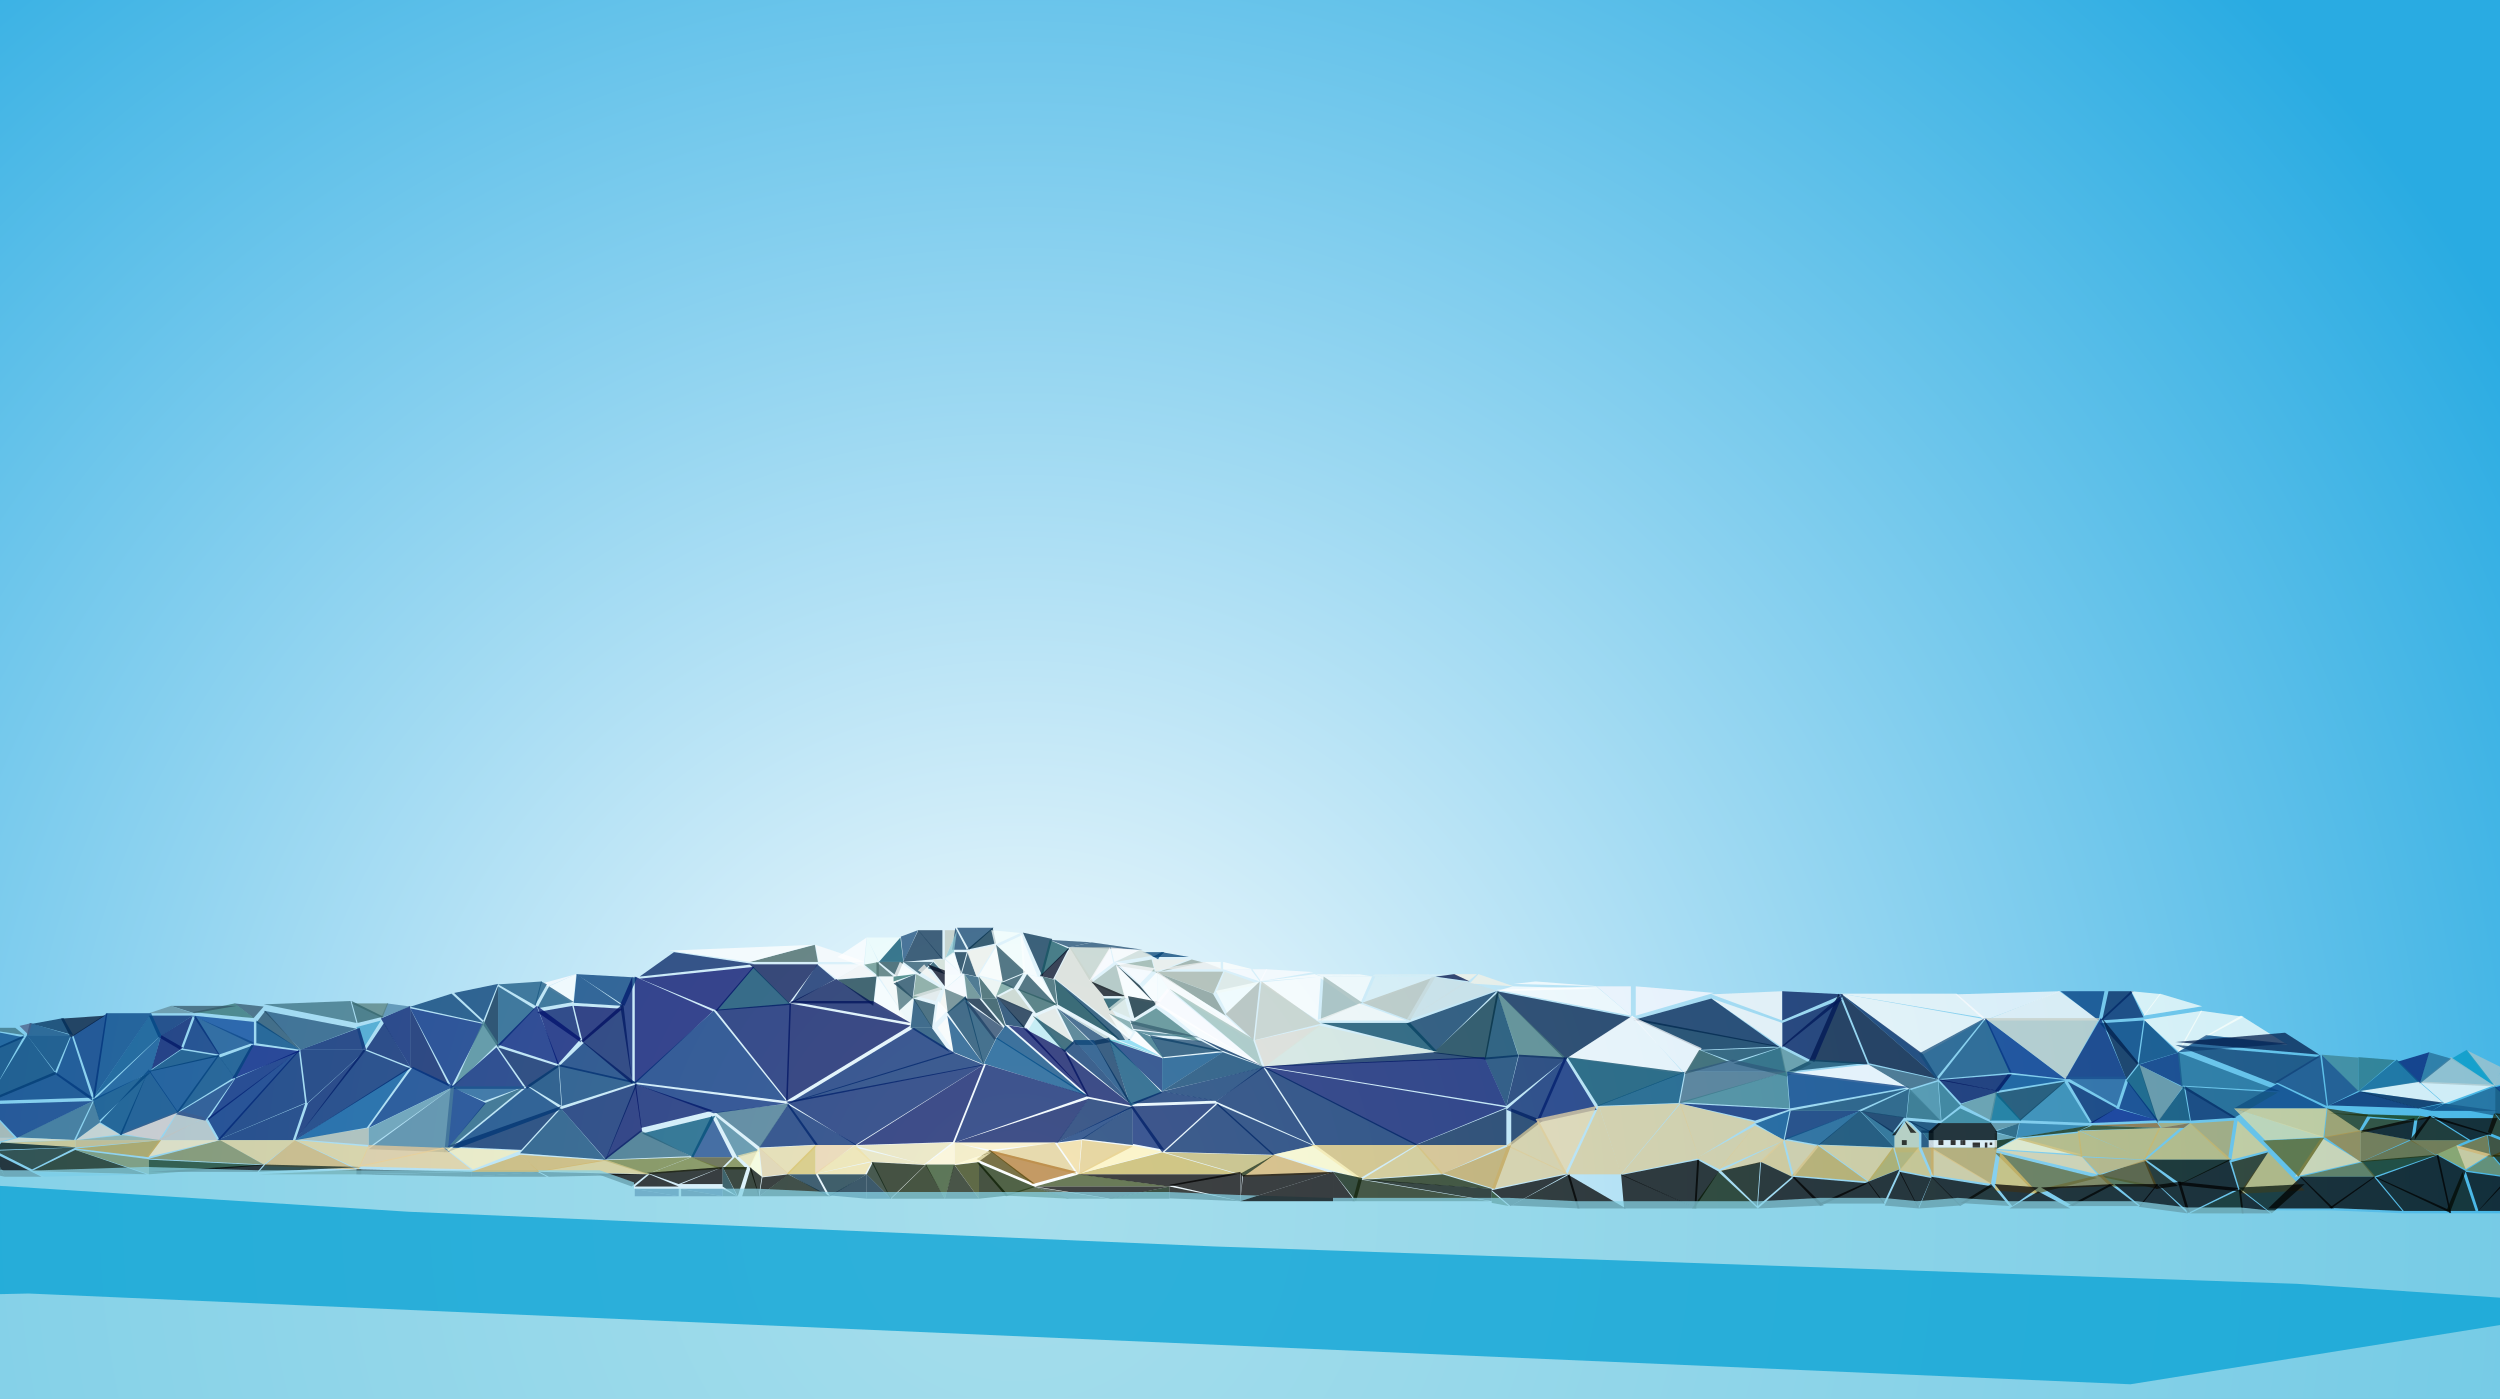 
<svg width="1024px" height="573px" viewBox="0 0 1024 573" version="1.1" xmlns="http://www.w3.org/2000/svg" xmlns:xlink="http://www.w3.org/1999/xlink">
    <rect x="0" y="0" width="1024" height="573" fill="#808080" stroke="none"/>
    <defs>
        <radialGradient cx="50.34%" cy="87.958%" fx="50.34%" fy="87.958%" r="108.388%" gradientTransform="translate(0.503,0.88),scale(0.496,1),translate(-0.503,-0.88)" id="radialGradient-1">
            <stop stop-color="#FFFFFF" offset="0%"></stop>
            <stop stop-color="#29ABE2" offset="100%"></stop>
        </radialGradient>
    </defs>
    <g id="Welcome" stroke="none" stroke-width="1" fill="none" fill-rule="evenodd">
        <g id="Desktop">
            <g id="Hero" transform="translate(-247, -81)">
                <g id="esja">
                    <rect id="Rectangle" fill="url(#radialGradient-1)" fill-rule="nonzero" x="0" y="0" width="1319" height="654"></rect>
                    <path d="M581,468 C581,468 602.212,475 600.945,475 C599.679,475 582.266,475 582.266,475 L581,468 Z" id="Path" fill="#FDFDFC" fill-rule="nonzero" opacity="0.74"></path>
                    <polygon id="Path" fill="#FFFFFF" fill-rule="nonzero" opacity="0.74" points="600.72 477 602 465 590 473"></polygon>
                    <polygon id="Path" fill="#F2FFFC" fill-rule="nonzero" opacity="0.74" points="601 477 607 475.72 602.143 465"></polygon>
                    <polygon id="Path" fill="#FDFDFC" fill-rule="nonzero" opacity="0.74" points="582 476 589.78 482 600 476"></polygon>
                    <polygon id="Path" fill="#F9F7F6" fill-rule="nonzero" opacity="0.74" points="590 482 606 480.857 599.835 476"></polygon>
                    <polygon id="Path" fill="#5D8C85" fill-rule="nonzero" opacity="0.74" points="607 475 607 481 601 476.143"></polygon>
                    <polygon id="Path" fill="#F2FFFC" fill-rule="nonzero" opacity="0.74" points="602 465 616 465 607.118 475"></polygon>
                    <polygon id="Path" fill="#456A6A" fill-rule="nonzero" opacity="0.74" points="606 481 613 481 606 475"></polygon>
                    <polygon id="Path" fill="#004E68" fill-rule="nonzero" opacity="0.74" points="615.806 465 617 475 607 475"></polygon>
                    <polygon id="Path" fill="#254C56" fill-rule="nonzero" opacity="0.74" points="617 475 614.463 481 607 475"></polygon>
                    <polygon id="Path" fill="#0E3644" fill-rule="nonzero" opacity="0.74" points="606 481 604.679 493 590 482.28"></polygon>
                    <polygon id="Path" fill="#FCFFFF" fill-rule="nonzero" opacity="0.74" points="605 492.194 620 501 606.337 481"></polygon>
                    <polygon id="Path" fill="#FAFBFA" fill-rule="nonzero" opacity="0.74" points="614.627 481 616 495 607 481"></polygon>
                    <polygon id="Path" fill="#083F67" fill-rule="nonzero" opacity="0.74" points="620 502 636 512 628.661 502"></polygon>
                    <polygon id="Path" fill="#174B79" fill-rule="nonzero" opacity="0.74" points="616 464.631 623 462 617.12 475"></polygon>
                    <polygon id="Path" fill="#092F4F" fill-rule="nonzero" opacity="0.74" points="623 462 633 462 633 474"></polygon>
                    <polygon id="Path" fill="#092F4F" fill-rule="nonzero" opacity="0.74" points="633 473.607 617 475 623.165 462"></polygon>
                    <polygon id="Path" fill="#FFFFFF" fill-rule="nonzero" opacity="0.74" points="615.593 475 622 479.714 613 481"></polygon>
                    <polygon id="Path" fill="#2D736F" fill-rule="nonzero" opacity="0.74" points="622 480 613 483 613 481.038"></polygon>
                    <polygon id="Path" fill="#EFFAF8" fill-rule="nonzero" opacity="0.74" points="615 495.28 621 490 619.714 502"></polygon>
                    <polygon id="Path" fill="#083F67" fill-rule="nonzero" opacity="0.74" points="621.373 490 629 502 620 502"></polygon>
                    <polygon id="Path" fill="#466F77" fill-rule="nonzero" opacity="0.74" points="621 489.72 614 483 615.235 495"></polygon>
                    <polygon id="Path" fill="#1A445B" fill-rule="nonzero" opacity="0.74" points="622 480 620.78 490 613 483.824"></polygon>
                    <polygon id="Path" fill="#BEC9C0" fill-rule="nonzero" opacity="0.74" points="634 462 639 462 634 474"></polygon>
                    <polygon id="Path" fill="#12436C" fill-rule="nonzero" opacity="0.74" points="638.286 461 643 470 637 470"></polygon>
                    <polygon id="Path" fill="#8CC6D0" fill-rule="nonzero" opacity="0.74" points="634 474 637.676 471.44 639 462"></polygon>
                    <polygon id="Path" fill="#12436C" fill-rule="nonzero" opacity="0.74" points="643.95 470 654 461 639 461"></polygon>
                    <polygon id="Path" fill="#002C45" fill-rule="nonzero" opacity="0.74" points="653.579 461 655 467.407 643 470"></polygon>
                    <polygon id="Path" fill="#032C47" fill-rule="nonzero" opacity="0.74" points="643 471 640.5 480 638 471"></polygon>
                    <polygon id="Path" fill="#FDFFFF" fill-rule="nonzero" opacity="0.74" points="634 473.483 641 480 637.5 471"></polygon>
                    <polygon id="Path" fill="#275168" fill-rule="nonzero" opacity="0.74" points="623.72 480 629 475 617 475"></polygon>
                    <polygon id="Path" fill="#FDFDFF" fill-rule="nonzero" opacity="0.74" points="641 480 634 480 634 474"></polygon>
                    <polygon id="Path" fill="#D2DDD3" fill-rule="nonzero" opacity="0.74" points="634 480 629 474 634 474"></polygon>
                    <polygon id="Path" fill="#11445A" fill-rule="nonzero" opacity="0.74" points="634 480 627 477.576 629.24 475"></polygon>
                    <polygon id="Path" fill="#F6F6F2" fill-rule="nonzero" opacity="0.74" points="623 478.483 633 485 625.537 476"></polygon>
                    <polygon id="Path" fill="#00051C" fill-rule="nonzero" opacity="0.74" points="634 485 634 478.483 627 476"></polygon>
                    <polygon id="Path" fill="#FFFFFF" fill-rule="nonzero" opacity="0.74" points="634 486 641 480 634 480"></polygon>
                    <polygon id="Path" fill="#FDFDFF" fill-rule="nonzero" opacity="0.74" points="641.627 480 643 490 634 486.176"></polygon>
                    <polygon id="Path" fill="#779C91" fill-rule="nonzero" opacity="0.74" points="633 486.176 621 490 622.28 480"></polygon>
                    <polygon id="Path" fill="#1C485C" fill-rule="nonzero" opacity="0.74" points="628.759 502 630 492.56 621 490"></polygon>
                    <polygon id="Path" fill="#E3EAE9" fill-rule="nonzero" opacity="0.74" points="630.28 491 633 485 621 488.714"></polygon>
                    <polygon id="Path" fill="#FAF9F2" fill-rule="nonzero" opacity="0.74" points="634.04 486 635 496 632 492.176"></polygon>
                    <polygon id="Path" fill="#FFFFFF" fill-rule="nonzero" opacity="0.74" points="635 494.966 630 500 631.212 491"></polygon>
                    <polygon id="Path" fill="#FDFDFB" fill-rule="nonzero" opacity="0.74" points="635.62 497 638 512 631 501.95"></polygon>
                    <polygon id="Path" fill="#597A7F" fill-rule="nonzero" opacity="0.74" points="643 489.824 635.22 496 634 486"></polygon>
                    <polygon id="Path" fill="#F7FFFC" fill-rule="nonzero" opacity="0.74" points="653 462 665 463.143 654.421 468"></polygon>
                    <polygon id="Path" fill="#09497F" fill-rule="nonzero" opacity="0.74" points="637.525 511.925 650 517 635 497"></polygon>
                    <polygon id="Path" fill="#0C3F63" fill-rule="nonzero" opacity="0.74" points="650 517 642.574 489 635 495.682"></polygon>
                    <polygon id="Path" fill="#113A55" fill-rule="nonzero" opacity="0.74" points="641 479.657 647 481 643.429 471"></polygon>
                    <polygon id="Path" fill="#F2F2EB" fill-rule="nonzero" opacity="0.74" points="655 468 646.947 481 643 470.631"></polygon>
                    <polygon id="Path" fill="#FFFFFC" fill-rule="nonzero" opacity="0.74" points="655.463 468 658 483 648 480.475"></polygon>
                    <polygon id="Path" fill="#F7FFFC" fill-rule="nonzero" opacity="0.74" points="655 468.991 667 480 665.72 464"></polygon>
                    <polygon id="Path" fill="#244D5D" fill-rule="nonzero" opacity="0.74" points="667 479.139 657.72 483 655 468"></polygon>
                    <polygon id="Path" fill="#FDFFFF" fill-rule="nonzero" opacity="0.74" points="666.12 479.627 672 481 665 463"></polygon>
                    <polygon id="Path" fill="#032E4E" fill-rule="nonzero" opacity="0.74" points="666 463 678 465.593 674 481"></polygon>
                    <polygon id="Path" fill="#527E80" fill-rule="nonzero" opacity="0.74" points="643.235 490 649 490 642 480"></polygon>
                    <polygon id="Path" fill="#1E5370" fill-rule="nonzero" opacity="0.74" points="649 490 647.765 481.324 642 480"></polygon>
                    <polygon id="Path" fill="#295459" fill-rule="nonzero" opacity="0.74" points="649.235 490 655 490 648 481"></polygon>
                    <polygon id="Path" fill="#EFF5F1" fill-rule="nonzero" opacity="0.74" points="655.5 490 658 483.593 648 481"></polygon>
                    <polygon id="Path" fill="#6E9E97" fill-rule="nonzero" opacity="0.74" points="657.38 483 662 485.286 655 489"></polygon>
                    <polygon id="Path" fill="#244D5D" fill-rule="nonzero" opacity="0.74" points="662.121 486 666 480 657 483.714"></polygon>
                    <polygon id="Path" fill="#FDFFFF" fill-rule="nonzero" opacity="0.74" points="667 480 680 493 673.5 481.393"></polygon>
                    <polygon id="Path" fill="#C7D2C8" fill-rule="nonzero" opacity="0.74" points="662.5 486 670 496 655 489.824"></polygon>
                    <polygon id="Path" fill="#244D5D" fill-rule="nonzero" opacity="0.74" points="664 486.5 680 493 667.67 480"></polygon>
                    <polygon id="Path" fill="#2E6064" fill-rule="nonzero" opacity="0.74" points="680 492.176 671.339 496 664 486"></polygon>
                    <polygon id="Path" fill="#0D4469" fill-rule="nonzero" opacity="0.74" points="649.738 517 655 506.341 642 489"></polygon>
                    <polygon id="Path" fill="#18434D" fill-rule="nonzero" opacity="0.74" points="655.269 490 659 502 649 490"></polygon>
                    <polygon id="Path" fill="#001C37" fill-rule="nonzero" opacity="0.74" points="658 502 642 490 648.165 490"></polygon>
                    <polygon id="Path" fill="#213F63" fill-rule="nonzero" opacity="0.74" points="658 502.009 654.33 507 642 491"></polygon>
                    <polygon id="Path" fill="#002F5A" fill-rule="nonzero" opacity="0.74" points="659 500.747 667 502 655 489"></polygon>
                    <polygon id="Path" fill="#001D3C" fill-rule="nonzero" opacity="0.74" points="666.25 502 670 495.578 655 489"></polygon>
                    <polygon id="Path" fill="#1E496E" fill-rule="nonzero" opacity="0.74" points="677 466 694 466.96 684.882 469"></polygon>
                    <polygon id="Path" fill="#155662" fill-rule="nonzero" opacity="0.74" points="685 469.713 673 481 676.947 466"></polygon>
                    <polygon id="Path" fill="#E3E7E3" fill-rule="nonzero" opacity="0.74" points="679.118 494 687 509 670 497.861"></polygon>
                    <polygon id="Path" fill="#BAE9F2" fill-rule="nonzero" opacity="0.74" points="668 503.15 684 512 671.67 497"></polygon>
                    <polygon id="Path" fill="#0D455A" fill-rule="nonzero" opacity="0.74" points="687 508.25 682.982 512 670 497"></polygon>
                    <polygon id="Path" fill="#33677C" fill-rule="nonzero" opacity="0.74" points="687.574 509 695 509 680 494"></polygon>
                    <polygon id="Path" fill="#194571" fill-rule="nonzero" opacity="0.74" points="695.538 509 702 507.812 680 494"></polygon>
                    <polygon id="Path" fill="#00081F" fill-rule="nonzero" opacity="0.74" points="685 469 678.368 482 673 480.762"></polygon>
                    <polygon id="Path" fill="#2A5862" fill-rule="nonzero" opacity="0.74" points="678.857 482.28 680 493 674 481"></polygon>
                    <polygon id="Path" fill="#BED3D2" fill-rule="nonzero" opacity="0.74" points="702.344 508 705 508 680 494"></polygon>
                    <polygon id="Path" fill="#003D4B" fill-rule="nonzero" opacity="0.74" points="706 507 679 482 680.286 492.469"></polygon>
                    <polygon id="Path" fill="#073A5F" fill-rule="nonzero" opacity="0.74" points="704.91 507 710 507 679 482"></polygon>
                    <polygon id="Path" fill="#DCDDD6" fill-rule="nonzero" opacity="0.74" points="685.478 469 710 506 679 481.738"></polygon>
                    <polygon id="Path" fill="#1E496E" fill-rule="nonzero" opacity="0.74" points="694.171 467 715 470 685 468.962"></polygon>
                    <polygon id="Path" fill="#FFFDFD" fill-rule="nonzero" opacity="0.74" points="714 470.286 703.421 475 702 469"></polygon>
                    <polygon id="Path" fill="#C7D2CB" fill-rule="nonzero" opacity="0.74" points="685 469 702 469 693.573 483"></polygon>
                    <polygon id="Path" fill="#FFFDFF" fill-rule="nonzero" opacity="0.74" points="703 475.323 693 483 701.657 469"></polygon>
                    <polygon id="Path" fill="#A7BDB8" fill-rule="nonzero" opacity="0.74" points="694 483.677 708 490 704.196 476"></polygon>
                    <polygon id="Path" fill="#00060F" fill-rule="nonzero" opacity="0.74" points="708 489 699.022 489 694 483"></polygon>
                    <polygon id="Path" fill="#074758" fill-rule="nonzero" opacity="0.74" points="708 490 701.593 495 699 490"></polygon>
                    <polygon id="Path" fill="#D8E7E3" fill-rule="nonzero" opacity="0.74" points="701 494.121 710 498 707.407 489"></polygon>
                    <polygon id="Path" fill="#6F9DA0" fill-rule="nonzero" opacity="0.74" points="709.806 499.5 711 503 701 496"></polygon>
                    <polygon id="Path" fill="#FBFFFF" fill-rule="nonzero" opacity="0.74" points="708.463 508 711 503.895 701 496"></polygon>
                    <polygon id="Path" fill="#FFFFFF" fill-rule="nonzero" opacity="0.74" points="710 507.105 724 515 712.559 503"></polygon>
                    <path d="M715,471 L724,471 C724,471 721.407,473.04 721.407,474 C720.034,472.92 715,471 715,471 Z" id="Path" fill="#004174" fill-rule="nonzero" opacity="0.74"></path>
                    <polygon id="Path" fill="#D2DED8" fill-rule="nonzero" opacity="0.74" points="719 472.424 704 475 714.05 470"></polygon>
                    <polygon id="Path" fill="#98AFA5" fill-rule="nonzero" opacity="0.74" points="718.679 474 720 479 704 476.5"></polygon>
                    <polygon id="Path" fill="#004174" fill-rule="nonzero" opacity="0.74" points="722.861 471 734 473 719 473"></polygon>
                    <polygon id="Path" fill="#EEEFE9" fill-rule="nonzero" opacity="0.74" points="720.337 479 734 474 719 474"></polygon>
                    <polygon id="Path" fill="#93A59B" fill-rule="nonzero" opacity="0.74" points="735.143 474 740 475.324 722 479"></polygon>
                    <polygon id="Path" fill="#FFFFFD" fill-rule="nonzero" opacity="0.74" points="740 475 747 475 747 478"></polygon>
                    <polygon id="Path" fill="#FFFFFD" fill-rule="nonzero" opacity="0.74" points="748 475 760 478 748 478"></polygon>
                    <polygon id="Path" fill="#FDFDFF" fill-rule="nonzero" opacity="0.74" points="760 478 766 478 763.571 483"></polygon>
                    <polygon id="Path" fill="#FDFDFF" fill-rule="nonzero" opacity="0.74" points="763 483 785 479.176 765.615 478"></polygon>
                    <polygon id="Path" fill="#FFFFFF" fill-rule="nonzero" opacity="0.74" points="785.484 480 788 481.038 763 483"></polygon>
                    <polygon id="Path" fill="#F8FDFD" fill-rule="nonzero" opacity="0.74" points="786 480.05 804 480.05 788.304 480.95"></polygon>
                    <polygon id="Path" fill="#F8FDFD" fill-rule="nonzero" opacity="0.74" points="803.769 480.05 809 480.95 787 480.95"></polygon>
                    <polygon id="Path" fill="#DAEFF6" fill-rule="nonzero" opacity="0.74" points="809 480.95 810.219 480.05 841 480.05"></polygon>
                    <polygon id="Path" fill="#DAEFF6" fill-rule="nonzero" opacity="0.74" points="841 480.05 833.229 480.95 809 480.95"></polygon>
                    <polygon id="Path" fill="#F4F1E6" fill-rule="nonzero" opacity="0.74" points="842 480 852 480 848.269 483"></polygon>
                    <polygon id="Path" fill="#F4F1E6" fill-rule="nonzero" opacity="0.74" points="852.571 480 867 485 849 483.824"></polygon>
                    <polygon id="Path" points="867 484.96 861 487 849 484"></polygon>
                    <polygon id="Path" fill="#FFFFFF" fill-rule="nonzero" opacity="0.74" points="867 484 875.982 483 902 485"></polygon>
                    <polygon id="Path" fill="#FDFDFF" fill-rule="nonzero" opacity="0.74" points="720 477.593 713.835 484 704 475"></polygon>
                    <polygon id="Path" fill="#FFFFFF" fill-rule="nonzero" opacity="0.74" points="707.67 489.651 720 492 704 476"></polygon>
                    <polygon id="Path" fill="#001B2A" fill-rule="nonzero" opacity="0.74" points="713.835 484.661 720 492 704 476"></polygon>
                    <polygon id="Path" fill="#001F2D" fill-rule="nonzero" opacity="0.74" points="711.631 498 722 491.483 709 489"></polygon>
                    <polygon id="Path" fill="#467F83" fill-rule="nonzero" opacity="0.74" points="710 500.323 739 508 720.56 494"></polygon>
                    <polygon id="Path" fill="#375F71" fill-rule="nonzero" opacity="0.74" points="711.261 502.431 739 506 710 499"></polygon>
                    <polygon id="Path" fill="#2B697D" fill-rule="nonzero" opacity="0.74" points="724 515 718.632 505.684 712 503"></polygon>
                    <polygon id="Path" fill="#3B7687" fill-rule="nonzero" opacity="0.74" points="717.682 504.962 739 506 711 503"></polygon>
                    <polygon id="Path" fill="#1D496F" fill-rule="nonzero" opacity="0.74" points="738.829 507.286 748 512 718 506"></polygon>
                    <polygon id="Path" fill="#0A3F65" fill-rule="nonzero" opacity="0.74" points="748 511.407 723.285 514 718 505"></polygon>
                    <polygon id="Path" fill="#FFFFFF" fill-rule="nonzero" opacity="0.74" points="721 479 721 493 715 485.391"></polygon>
                    <polygon id="Path" fill="#EDEFED" fill-rule="nonzero" opacity="0.74" points="748 478 720 478 740.045 475"></polygon>
                    <polygon id="Path" fill="#A8B4A8" fill-rule="nonzero" opacity="0.74" points="748 479 744.023 488 720 479"></polygon>
                    <polygon id="Path" fill="#80968F" fill-rule="nonzero" opacity="0.74" points="743.799 488 749 497 720 479"></polygon>
                    <polygon id="Path" fill="#FFFFFF" fill-rule="nonzero" opacity="0.74" points="749.308 497.497 761 508 721 479"></polygon>
                    <polygon id="Path" fill="#FFFDFD" fill-rule="nonzero" opacity="0.74" points="761 508 726.077 486.838 721 479"></polygon>
                    <polygon id="Path" fill="#FDFFFF" fill-rule="nonzero" opacity="0.74" points="721 493 726 486.609 721 479"></polygon>
                    <polygon id="Path" fill="#9EC0BA" fill-rule="nonzero" opacity="0.74" points="760.23 506.571 764 518 726 486"></polygon>
                    <polygon id="Path" fill="#FFFDFF" fill-rule="nonzero" opacity="0.74" points="764 518 720 492.4 725.095 486"></polygon>
                    <polygon id="Path" fill="#FFFFFF" fill-rule="nonzero" opacity="0.74" points="764 518 738.063 505.946 720 491"></polygon>
                    <polygon id="Path" fill="#002D5D" fill-rule="nonzero" opacity="0.74" points="765 518 747.482 511.28 738 506"></polygon>
                    <polygon id="Path" fill="#FDFDFF" fill-rule="nonzero" opacity="0.74" points="763 483 748 478 759.287 478"></polygon>
                    <polygon id="Path" fill="#DFE8E3" fill-rule="nonzero" opacity="0.74" points="763 484.186 745 488 748.571 479"></polygon>
                    <polygon id="Path" fill="#F7FFFF" fill-rule="nonzero" opacity="0.74" points="749.714 496 763 483 745 486.869"></polygon>
                    <polygon id="Path" fill="#AFBBB4" fill-rule="nonzero" opacity="0.74" points="760.441 507 763 483 749 496.351"></polygon>
                    <polygon id="Path" fill="#FFFFFF" fill-rule="nonzero" opacity="0.74" points="788 481 786.742 499 763 483.429"></polygon>
                    <polygon id="Path" fill="#C5CFC6" fill-rule="nonzero" opacity="0.74" points="788 500.325 761 507 763.732 483"></polygon>
                    <polygon id="Path" fill="#F8FDFD" fill-rule="nonzero" opacity="0.74" points="787 481 803.769 493 809 481"></polygon>
                    <polygon id="Path" fill="#DAEFF6" fill-rule="nonzero" opacity="0.74" points="805 493 835 481 810.285 481"></polygon>
                    <polygon id="Path" fill="#000E45" fill-rule="nonzero" opacity="0.74" points="849 483 835 481.038 842.677 480"></polygon>
                    <polygon id="Path" fill="#9EB8B7" fill-rule="nonzero" opacity="0.74" points="805 491.714 788 499 789.162 481"></polygon>
                    <polygon id="Path" fill="#B8C3BC" fill-rule="nonzero" opacity="0.74" points="805 491.714 824.585 499 835 481"></polygon>
                    <polygon id="Path" fill="#CAE0E6" fill-rule="nonzero" opacity="0.74" points="848 483.429 823 499 833.469 481"></polygon>
                    <polygon id="Path" fill="#CAE0E6" fill-rule="nonzero" opacity="0.74" points="860 486.67 823 499 847.262 483"></polygon>
                    <polygon id="Path" fill="#FFFFFF" fill-rule="nonzero" opacity="0.74" points="860 487 902 485.941 866.582 485"></polygon>
                    <polygon id="Path" fill="#FFFFFF" fill-rule="nonzero" opacity="0.74" points="900.831 485 915 497 860 486.421"></polygon>
                    <polygon id="Path" fill="#FDFAFF" fill-rule="nonzero" opacity="0.74" points="901 485 915 485 915 497"></polygon>
                    <polygon id="Path" fill="#FDFAFF" fill-rule="nonzero" opacity="0.74" points="917 485 949 487.684 917 497"></polygon>
                    <polygon id="Path" fill="#001E49" fill-rule="nonzero" opacity="0.74" points="915 497.659 888.033 515 860 487"></polygon>
                    <polygon id="Path" fill="#04335C" fill-rule="nonzero" opacity="0.74" points="860 487 834.525 512 823 500.208"></polygon>
                    <polygon id="Path" fill="#487A7C" fill-rule="nonzero" opacity="0.74" points="889 515 869.141 513.727 860 487"></polygon>
                    <polygon id="Path" fill="#00385C" fill-rule="nonzero" opacity="0.74" points="869 513.727 855 515 860.174 487"></polygon>
                    <polygon id="Path" fill="#053043" fill-rule="nonzero" opacity="0.74" points="855.536 515 834 512.295 861 487"></polygon>
                    <polygon id="Path" fill="#F8F8F9" fill-rule="nonzero" opacity="0.74" points="948 488.28 977 487 977 499"></polygon>
                    <polygon id="Path" fill="#001758" fill-rule="nonzero" opacity="0.74" points="977 487 1002 488.28 977 499"></polygon>
                    <polygon id="Path" fill="#FCFCFB" fill-rule="nonzero" opacity="0.74" points="1001 488 1048.383 488 1060 498"></polygon>
                    <polygon id="Path" fill="#FCFCFB" fill-rule="nonzero" opacity="0.74" points="1060 498.469 1034.321 513 1001 488"></polygon>
                    <polygon id="Path" fill="#F8FAFC" fill-rule="nonzero" opacity="0.74" points="1048 488.28 1091 487 1059.798 499"></polygon>
                    <polygon id="Path" fill="#00235D" fill-rule="nonzero" opacity="0.74" points="1034.538 512.67 1041 523 1001 488"></polygon>
                    <polygon id="Path" fill="#001236" fill-rule="nonzero" opacity="0.74" points="1041 523 1012.538 516.524 1001 488"></polygon>
                    <polygon id="Path" fill="#001236" fill-rule="nonzero" opacity="0.74" points="1012 517 988 515.589 1000.079 488"></polygon>
                    <polygon id="Path" fill="#001758" fill-rule="nonzero" opacity="0.74" points="990.125 516 977 509.318 1002 488"></polygon>
                    <polygon id="Path" fill="#001758" fill-rule="nonzero" opacity="0.74" points="977 510 977 500 1002 490"></polygon>
                    <polygon id="Path" fill="#F8F8F9" fill-rule="nonzero" opacity="0.74" points="977 510 948 490 977 500"></polygon>
                    <polygon id="Path" fill="#002150" fill-rule="nonzero" opacity="0.74" points="916 498.806 976 510 947.98 490"></polygon>
                    <polygon id="Path" fill="#F8FAFC" fill-rule="nonzero" opacity="0.74" points="889 514.325 937 521 915.633 497"></polygon>
                    <polygon id="Path" fill="#00294E" fill-rule="nonzero" opacity="0.74" points="976 509.607 944.02 511 916 498"></polygon>
                    <polygon id="Path" fill="#F8FAFC" fill-rule="nonzero" opacity="0.74" points="937.38 521 944 510.351 915 497"></polygon>
                    <polygon id="Path" fill="#12445F" fill-rule="nonzero" opacity="0.74" points="976 510 956.8 516 944 511.286"></polygon>
                    <polygon id="Path" fill="#225057" fill-rule="nonzero" opacity="0.74" points="937 521 955 515.925 943 511"></polygon>
                    <polygon id="Path" fill="#13546A" fill-rule="nonzero" opacity="0.74" points="957 516.632 979 522 976.385 510"></polygon>
                    <polygon id="Path" fill="#599099" fill-rule="nonzero" opacity="0.74" points="978.631 522 989 516.632 976 510"></polygon>
                    <polygon id="Path" fill="#0E4665" fill-rule="nonzero" opacity="0.74" points="1012 516.324 979 520 989.142 515"></polygon>
                    <polygon id="Path" fill="#365E79" fill-rule="nonzero" opacity="0.74" points="1041 523.269 1029.086 527 1012 517"></polygon>
                    <polygon id="Path" fill="#FFFDFF" fill-rule="nonzero" opacity="0.74" points="979 520.731 1029 527 1012.333 517"></polygon>
                    <polygon id="Path" fill="#305A7D" fill-rule="nonzero" opacity="0.74" points="937 520 979 520 956.673 515"></polygon>
                    <polygon id="Path" fill="#F8F8F9" fill-rule="nonzero" opacity="0.74" points="1090.474 487 1107 499 1060 499"></polygon>
                    <polygon id="Path" fill="#003B7E" fill-rule="nonzero" opacity="0.74" points="1091 487 1109 487 1106.571 499"></polygon>
                    <polygon id="Path" fill="#00245C" fill-rule="nonzero" opacity="0.74" points="1108 499 1121 487 1110.631 487"></polygon>
                    <polygon id="Path" fill="#002666" fill-rule="nonzero" opacity="0.74" points="1107 499 1125 497.72 1119.814 487"></polygon>
                    <polygon id="Path" fill="#FAFFFB" fill-rule="nonzero" opacity="0.74" points="1120 487 1132 488.194 1125.368 497"></polygon>
                    <polygon id="Path" fill="#FAFFFB" fill-rule="nonzero" opacity="0.74" points="1131.676 488 1149 493.186 1125 497"></polygon>
                    <polygon id="Path" fill="#FAFFFB" fill-rule="nonzero" opacity="0.74" points="1149 495 1139.623 512 1125 498.632"></polygon>
                    <polygon id="Path" fill="#FAFFFB" fill-rule="nonzero" opacity="0.74" points="1148.482 495 1166 497.47 1139 512"></polygon>
                    <polygon id="Path" fill="#FAFFFB" fill-rule="nonzero" opacity="0.74" points="1164.927 497 1184 509 1151 505"></polygon>
                    <polygon id="Path" fill="#184B81" fill-rule="nonzero" opacity="0.74" points="1139 512 1184 508.5 1150.633 505"></polygon>
                    <polygon id="Path" fill="#001B4B" fill-rule="nonzero" opacity="0.74" points="1182.938 504 1197 513 1138 507.814"></polygon>
                    <polygon id="Path" fill="#0B3A6B" fill-rule="nonzero" opacity="0.74" points="1197 513.991 1178.964 525 1138 509"></polygon>
                    <polygon id="Path" fill="#42625F" fill-rule="nonzero" opacity="0.74" points="582 475 554 475 580.727 468"></polygon>
                    <polygon id="Path" fill="#FFFFFF" fill-rule="nonzero" opacity="0.74" points="554.321 475 521 470.38 580 468"></polygon>
                    <polygon id="Path" fill="#002061" fill-rule="nonzero" opacity="0.74" points="523.055 471 509 481 556 475.925"></polygon>
                    <polygon id="Path" fill="#000F4D" fill-rule="nonzero" opacity="0.74" points="554 476 570.068 492 582 476"></polygon>
                    <polygon id="Path" fill="#001D5D" fill-rule="nonzero" opacity="0.74" points="571 492 589 482.165 581.714 476"></polygon>
                    <polygon id="Path" fill="#001354" fill-rule="nonzero" opacity="0.74" points="570 492 605 492 589.513 482"></polygon>
                    <polygon id="Path" fill="#00125C" fill-rule="nonzero" opacity="0.74" points="620 500 570 491 604.557 491"></polygon>
                    <polygon id="Path" fill="#000F5C" fill-rule="nonzero" opacity="0.74" points="570.366 492 569 532 620 501.042"></polygon>
                    <polygon id="Path" fill="#00246E" fill-rule="nonzero" opacity="0.74" points="570 533 638 512.282 621.344 502"></polygon>
                    <polygon id="Path" fill="#003E63" fill-rule="nonzero" opacity="0.74" points="555.5 477 540 495 571 492.571"></polygon>
                    <polygon id="Path" fill="#001564" fill-rule="nonzero" opacity="0.74" points="569.619 532 540 494.605 571 492"></polygon>
                    <polygon id="Path" fill="#00276D" fill-rule="nonzero" opacity="0.74" points="650 517.289 569 533 637.138 512"></polygon>
                    <polygon id="Path" fill="#000A67" fill-rule="nonzero" opacity="0.74" points="540.736 495 509 481.857 556 477"></polygon>
                    <polygon id="Path" fill="#000C69" fill-rule="nonzero" opacity="0.74" points="539 495.204 507 525 507 481"></polygon>
                    <polygon id="Path" fill="#002C77" fill-rule="nonzero" opacity="0.74" points="507 524.266 569 532 539.308 495"></polygon>
                    <polygon id="Path" fill="#001E6A" fill-rule="nonzero" opacity="0.74" points="569 532.289 597.327 550 650 517"></polygon>
                    <polygon id="Path" fill="#001261" fill-rule="nonzero" opacity="0.74" points="650 517 637.302 548.789 598 550"></polygon>
                    <polygon id="Path" fill="#01447C" fill-rule="nonzero" opacity="0.74" points="658.807 501 692 530 655 506.33"></polygon>
                    <polygon id="Path" fill="#004E88" fill-rule="nonzero" opacity="0.74" points="650 516.649 693 530 655.278 506"></polygon>
                    <polygon id="Path" fill="#001C68" fill-rule="nonzero" opacity="0.74" points="693 529.8 638 549 650.798 517"></polygon>
                    <polygon id="Path" fill="#00155F" fill-rule="nonzero" opacity="0.74" points="693 531 680.202 549 638 549"></polygon>
                    <polygon id="Path" fill="#001064" fill-rule="nonzero" opacity="0.74" points="667.569 502.254 693 530 660 501"></polygon>
                    <polygon id="Path" fill="#000B5C" fill-rule="nonzero" opacity="0.74" points="683.518 511.333 693 530 666 502"></polygon>
                    <polygon id="Path" fill="#002E68" fill-rule="nonzero" opacity="0.74" points="687.113 507 711 534 683 511.018"></polygon>
                    <polygon id="Path" fill="#001260" fill-rule="nonzero" opacity="0.74" points="711 534 692.333 530.154 683 512"></polygon>
                    <polygon id="Path" fill="#7CD9F1" fill-rule="nonzero" opacity="0.74" points="705 507 723 514 709.714 507"></polygon>
                    <polygon id="Path" fill="#5CC8D9" fill-rule="nonzero" opacity="0.74" points="701 507 723 514 703.615 507"></polygon>
                    <polygon id="Path" fill="#003A75" fill-rule="nonzero" opacity="0.74" points="694.947 507 711 534 687 507"></polygon>
                    <polygon id="Path" fill="#002D5B" fill-rule="nonzero" opacity="0.74" points="701.238 506 710 534 695 507.273"></polygon>
                    <polygon id="Path" fill="#002971" fill-rule="nonzero" opacity="0.74" points="723 514.394 723 528 701 507"></polygon>
                    <polygon id="Path" fill="#004974" fill-rule="nonzero" opacity="0.74" points="723 528.591 710.077 534 701 506"></polygon>
                    <polygon id="Path" fill="#014881" fill-rule="nonzero" opacity="0.74" points="723 528 748 512 723 514.495"></polygon>
                    <polygon id="Path" fill="#003968" fill-rule="nonzero" opacity="0.74" points="765 518.165 723 528 747.918 512"></polygon>
                    <polygon id="Path" fill="#002D68" fill-rule="nonzero" opacity="0.74" points="765 518 745.254 532 723 528.086"></polygon>
                    <polygon id="Path" fill="#002768" fill-rule="nonzero" opacity="0.74" points="710 533 745 531.824 723.009 528"></polygon>
                    <polygon id="Path" fill="#002463" fill-rule="nonzero" opacity="0.74" points="680 549 711 534.571 692.891 531"></polygon>
                    <polygon id="Path" fill="#002C70" fill-rule="nonzero" opacity="0.74" points="680 549 690.282 547.663 711 534"></polygon>
                    <polygon id="Path" fill="#002B68" fill-rule="nonzero" opacity="0.74" points="690 547.505 711 550 711 534"></polygon>
                    <polygon id="Path" fill="#00216F" fill-rule="nonzero" opacity="0.74" points="711 549.571 724 552 711 534"></polygon>
                    <polygon id="Path" fill="#001E66" fill-rule="nonzero" opacity="0.74" points="723.009 553 745 533 710 534.194"></polygon>
                    <polygon id="Path" fill="#002766" fill-rule="nonzero" opacity="0.74" points="724 552.817 769 554 745.809 533"></polygon>
                    <polygon id="Path" fill="#002766" fill-rule="nonzero" opacity="0.74" points="768.142 554 785 550.303 745 533"></polygon>
                    <polygon id="Path" fill="#002766" fill-rule="nonzero" opacity="0.74" points="764.31 518 785 550 745 532.171"></polygon>
                    <polygon id="Path" fill="#DFDCD3" fill-rule="nonzero" opacity="0.74" points="765.018 518 788 501 761 507.103"></polygon>
                    <polygon id="Path" fill="#F7FAF9" fill-rule="nonzero" opacity="0.74" points="823 499 786 499 803.815 492"></polygon>
                    <polygon id="Path" fill="#044360" fill-rule="nonzero" opacity="0.74" points="836 512 788 500 824.564 500"></polygon>
                    <polygon id="Path" fill="#D7E6DD" fill-rule="nonzero" opacity="0.74" points="765 518 836 511.897 786.976 501"></polygon>
                    <polygon id="Path" fill="#002154" fill-rule="nonzero" opacity="0.74" points="855 514.429 764 518 834.54 512"></polygon>
                    <polygon id="Path" fill="#043163" fill-rule="nonzero" opacity="0.74" points="869 513 863.978 534 855 514.183"></polygon>
                    <polygon id="Path" fill="#001F5D" fill-rule="nonzero" opacity="0.74" points="889 514.183 864 534 869.189 513"></polygon>
                    <polygon id="Path" fill="#001267" fill-rule="nonzero" opacity="0.74" points="764 517.731 864 534 854.992 514"></polygon>
                    <polygon id="Path" fill="#001267" fill-rule="nonzero" opacity="0.74" points="864 534.61 826.748 550 764 518"></polygon>
                    <polygon id="Path" fill="#002766" fill-rule="nonzero" opacity="0.74" points="828 550 785.693 550 765 518"></polygon>
                    <polygon id="Path" fill="#002150" fill-rule="nonzero" opacity="0.74" points="864 535 864 550 827 550"></polygon>
                    <polygon id="Path" fill="#002150" fill-rule="nonzero" opacity="0.74" points="866 550 879 540.05 866 535"></polygon>
                    <polygon id="Path" fill="#001F67" fill-rule="nonzero" opacity="0.74" points="889 514 877.208 541 864 535.536"></polygon>
                    <polygon id="Path" fill="#001D6E" fill-rule="nonzero" opacity="0.74" points="876 541 901 535.536 887.792 514"></polygon>
                    <polygon id="Path" fill="#014765" fill-rule="nonzero" opacity="0.74" points="937 520.269 901.639 534 889 514"></polygon>
                    <polygon id="Path" fill="#014B76" fill-rule="nonzero" opacity="0.74" points="901 534 934.549 532.783 937 520"></polygon>
                    <polygon id="Path" fill="#426983" fill-rule="nonzero" opacity="0.74" points="979 520 935 533 937.47 520"></polygon>
                    <polygon id="Path" fill="#3A7C8C" fill-rule="nonzero" opacity="0.74" points="935 532.475 980 535 978.771 520"></polygon>
                    <polygon id="Path" fill="#003B80" fill-rule="nonzero" opacity="0.74" points="980.223 535 1029 526.238 979 520"></polygon>
                    <polygon id="Path" fill="#001F6C" fill-rule="nonzero" opacity="0.74" points="935 533 965.87 540 980 535.38"></polygon>
                    <polygon id="Path" fill="#004989" fill-rule="nonzero" opacity="0.74" points="966 541.28 977.565 548 980 536"></polygon>
                    <polygon id="Path" fill="#002669" fill-rule="nonzero" opacity="0.74" points="978 548 1009 536 980.468 536"></polygon>
                    <polygon id="Path" fill="#0D436C" fill-rule="nonzero" opacity="0.74" points="1028 527 1007.837 536 980 536"></polygon>
                    <polygon id="Path" fill="#0F5489" fill-rule="nonzero" opacity="0.74" points="1009 536 992.189 550 978 547.413"></polygon>
                    <polygon id="Path" fill="#00375E" fill-rule="nonzero" opacity="0.74" points="992 549.8 1023 551 1008.811 536"></polygon>
                    <polygon id="Path" fill="#185B82" fill-rule="nonzero" opacity="0.74" points="1023 551 1023 544.7 1009 536"></polygon>
                    <polygon id="Path" fill="#C2CEB7" fill-rule="nonzero" opacity="0.74" points="1023 553 1033 553 1033 545.169 1028.075 540 1023 546.422"></polygon>
                    <polygon id="Path" fill="#093763" fill-rule="nonzero" opacity="0.74" points="1034 551 1039 551 1034 544"></polygon>
                    <polygon id="Path" points="1037 553 1037 545 1040.977 541 1062.455 541 1065 545 1065 553"></polygon>
                    <polygon id="Path" fill="#0B496A" fill-rule="nonzero" opacity="0.74" points="1034 544 1039 544 1039 551"></polygon>
                    <polygon id="Path" fill="#023460" fill-rule="nonzero" opacity="0.74" points="1039 545 1029 540 1033.925 545"></polygon>
                    <polygon id="Path" fill="#023460" fill-rule="nonzero" opacity="0.74" points="1042 541.212 1028 540 1038.196 545"></polygon>
                    <polygon id="Path" fill="#00224F" fill-rule="nonzero" opacity="0.74" points="1027 538.638 1009 536 1022.143 545"></polygon>
                    <polygon id="Path" fill="#11486E" fill-rule="nonzero" opacity="0.74" points="1029 527 1027.806 539 1009 536.316"></polygon>
                    <polygon id="Path" fill="#24637A" fill-rule="nonzero" opacity="0.74" points="1029.217 527 1042 540 1028 538.762"></polygon>
                    <polygon id="Path" fill="#4588A0" fill-rule="nonzero" opacity="0.74" points="1040.762 524 1042 540 1029 527.67"></polygon>
                    <polygon id="Path" fill="#144D7C" fill-rule="nonzero" opacity="0.74" points="1039.75 523 1060 498 1033 512.531"></polygon>
                    <polygon id="Path" fill="#144D7C" fill-rule="nonzero" opacity="0.74" points="1041 523 1071 520.344 1060.585 498"></polygon>
                    <polygon id="Path" fill="#002E84" fill-rule="nonzero" opacity="0.74" points="1070.142 520.344 1093 523 1060 498"></polygon>
                    <polygon id="Path" fill="#C5CFC6" fill-rule="nonzero" opacity="0.74" points="1107 498 1093.052 523 1060 498"></polygon>
                    <polygon id="Path" fill="#002473" fill-rule="nonzero" opacity="0.74" points="1093 523 1118 523 1107.465 498"></polygon>
                    <polygon id="Path" fill="#003B78" fill-rule="nonzero" opacity="0.74" points="1125 499 1122.407 517 1107 500.143"></polygon>
                    <polygon id="Path" fill="#001B47" fill-rule="nonzero" opacity="0.74" points="1117.95 523 1123 516.438 1108 498"></polygon>
                    <polygon id="Path" fill="#003D77" fill-rule="nonzero" opacity="0.74" points="1139 512.143 1123 517 1125.495 499"></polygon>
                    <polygon id="Path" fill="#002976" fill-rule="nonzero" opacity="0.74" points="1123 517.118 1141 526 1139.627 512"></polygon>
                    <polygon id="Path" fill="#1D6892" fill-rule="nonzero" opacity="0.74" points="1140.405 525.651 1181 528 1139 512"></polygon>
                    <polygon id="Path" fill="#11437B" fill-rule="nonzero" opacity="0.74" points="1179 524.092 1200 534 1197.356 513"></polygon>
                    <polygon id="Path" fill="#11437B" fill-rule="nonzero" opacity="0.74" points="1200.525 534 1213 527.789 1198 513"></polygon>
                    <polygon id="Path" fill="#002364" fill-rule="nonzero" opacity="0.74" points="1201 533.765 1238 535 1213.79 528"></polygon>
                    <polygon id="Path" fill="#003B73" fill-rule="nonzero" opacity="0.74" points="1238 535.04 1243.075 536 1248 533"></polygon>
                    <polygon id="Path" fill="#003B73" fill-rule="nonzero" opacity="0.74" points="1243 536 1270 536 1248.304 533"></polygon>
                    <polygon id="Path" fill="#1B628F" fill-rule="nonzero" opacity="0.74" points="1248 534 1269 526 1269 538"></polygon>
                    <polygon id="Path" fill="#0C466D" fill-rule="nonzero" opacity="0.74" points="1269 537.607 1283 539 1269 526"></polygon>
                    <polygon id="Path" fill="#002C73" fill-rule="nonzero" opacity="0.74" points="1269 526.355 1274.022 525 1283 539"></polygon>
                    <polygon id="Path" fill="#A5C4CB" fill-rule="nonzero" opacity="0.74" points="1271.788 519 1268 526 1273 524.765"></polygon>
                    <polygon id="Path" fill="#A5C4CB" fill-rule="nonzero" opacity="0.74" points="1272 518.426 1257 511 1268.287 526"></polygon>
                    <polygon id="Path" fill="#0399C4" fill-rule="nonzero" opacity="0.74" points="1257.407 511 1251 514.713 1269 526"></polygon>
                    <polygon id="Path" fill="#FDFFFD" fill-rule="nonzero" opacity="0.74" points="1248.282 533 1238 524 1269 525.373"></polygon>
                    <polygon id="Path" fill="#A5C4CB" fill-rule="nonzero" opacity="0.74" points="1250.891 514 1238 524.579 1269 526"></polygon>
                    <polygon id="Path" fill="#256D95" fill-rule="nonzero" opacity="0.74" points="1251 514.631 1241.869 512 1238 525"></polygon>
                    <polygon id="Path" fill="#001D70" fill-rule="nonzero" opacity="0.74" points="1242 512 1229 515.869 1238.131 525"></polygon>
                    <polygon id="Path" fill="#FDFFFD" fill-rule="nonzero" opacity="0.74" points="1237.624 524 1213 527.814 1248 533"></polygon>
                    <polygon id="Path" fill="#0E6191" fill-rule="nonzero" opacity="0.74" points="1213 528 1228.723 515 1238 524.131"></polygon>
                    <polygon id="Path" fill="#267281" fill-rule="nonzero" opacity="0.74" points="1228 515.217 1213 514 1213 528"></polygon>
                    <polygon id="Path" fill="#3C8291" fill-rule="nonzero" opacity="0.74" points="1213 514.2 1198 513 1213 528"></polygon>
                    <polygon id="Path" fill="#00387C" fill-rule="nonzero" opacity="0.74" points="1200 535 1162 535 1179.643 525"></polygon>
                    <polygon id="Path" fill="#135680" fill-rule="nonzero" opacity="0.74" points="1161.846 539 1140 526 1180 528.476"></polygon>
                    <polygon id="Path" fill="#002663" fill-rule="nonzero" opacity="0.74" points="1163 538.783 1144.366 540 1142 526"></polygon>
                    <polygon id="Path" fill="#044368" fill-rule="nonzero" opacity="0.74" points="1144 540 1131 540 1141.524 526"></polygon>
                    <polygon id="Path" fill="#658D99" fill-rule="nonzero" opacity="0.74" points="1130.627 541 1123 517 1141 526.377"></polygon>
                    <polygon id="Path" fill="#054D72" fill-rule="nonzero" opacity="0.74" points="1118 523.675 1131 541 1123.262 517"></polygon>
                    <polygon id="Path" fill="#002F7B" fill-rule="nonzero" opacity="0.74" points="1131 540 1115 535.009 1118.67 524"></polygon>
                    <polygon id="Path" fill="#001E87" fill-rule="nonzero" opacity="0.74" points="1131 539.857 1103 541 1113.659 535"></polygon>
                    <polygon id="Path" fill="#1E5996" fill-rule="nonzero" opacity="0.74" points="1114.069 534 1093 522 1118 522"></polygon>
                    <polygon id="Path" fill="#002368" fill-rule="nonzero" opacity="0.74" points="1104 541 1094 524 1114 534.897"></polygon>
                    <polygon id="Path" fill="#2C80AA" fill-rule="nonzero" opacity="0.74" points="1103 541 1074 539.838 1092.497 524"></polygon>
                    <polygon id="Path" fill="#2579A5" fill-rule="nonzero" opacity="0.74" points="1074.244 541 1073 547 1103 542.143"></polygon>
                    <polygon id="Path" fill="#164F69" fill-rule="nonzero" opacity="0.74" points="1072.806 547 1064 544.571 1074 541"></polygon>
                    <polygon id="Path" fill="#5C98A8" fill-rule="nonzero" opacity="0.74" points="1073 547.04 1064 548 1064 545"></polygon>
                    <polygon id="Path" fill="#588898" fill-rule="nonzero" opacity="0.74" points="1062 541 1075 541 1064.506 544"></polygon>
                    <polygon id="Path" fill="#0C3C5B" fill-rule="nonzero" opacity="0.74" points="1074.503 540 1064 528.844 1093 524"></polygon>
                    <polygon id="Path" fill="#00468B" fill-rule="nonzero" opacity="0.74" points="1069.33 521 1064 528 1093 523.38"></polygon>
                    <polygon id="Path" fill="#086A8E" fill-rule="nonzero" opacity="0.74" points="1064.506 528 1062 540 1075 540"></polygon>
                    <polygon id="Path" fill="#62959F" fill-rule="nonzero" opacity="0.74" points="1065 528 1050 533.368 1062.6 540"></polygon>
                    <polygon id="Path" fill="#00145C" fill-rule="nonzero" opacity="0.74" points="1065.715 528 1041 523.38 1071 521"></polygon>
                    <polygon id="Path" fill="#00145C" fill-rule="nonzero" opacity="0.74" points="1050.277 533 1041 523 1066 527.925"></polygon>
                    <polygon id="Path" fill="#297189" fill-rule="nonzero" opacity="0.74" points="1050 533.835 1042.22 540 1041 524"></polygon>
                    <polygon id="Path" fill="#2C7A8F" fill-rule="nonzero" opacity="0.74" points="1049.933 535 1063 541 1042 541"></polygon>
                    <polygon id="Path" fill="#00256C" fill-rule="nonzero" opacity="0.74" points="598 550 580.914 550 569 533"></polygon>
                    <polygon id="Path" fill="#00256C" fill-rule="nonzero" opacity="0.74" points="582 549.848 558 551 569.921 533"></polygon>
                    <polygon id="Path" fill="#3D6F89" fill-rule="nonzero" opacity="0.74" points="558.342 551 540 536.6 570 533"></polygon>
                    <polygon id="Path" fill="#002676" fill-rule="nonzero" opacity="0.74" points="539.308 537 507 525 569 533.053"></polygon>
                    <polygon id="Path" fill="#46829A" fill-rule="nonzero" opacity="0.74" points="558 552.53 549 555 540 538"></polygon>
                    <polygon id="Path" fill="#134386" fill-rule="nonzero" opacity="0.74" points="547 555 530 555 538.427 538"></polygon>
                    <polygon id="Path" fill="#015177" fill-rule="nonzero" opacity="0.74" points="530.984 555 510 545.265 540 538"></polygon>
                    <polygon id="Path" fill="#001567" fill-rule="nonzero" opacity="0.74" points="509.59 543 507 525 539 535.857"></polygon>
                    <polygon id="Path" fill="#30657E" fill-rule="nonzero" opacity="0.74" points="530 554.579 494 556 509.319 544"></polygon>
                    <polygon id="Path" fill="#000F63" fill-rule="nonzero" opacity="0.74" points="507.45 525 495 556 510 544.337"></polygon>
                    <polygon id="Path" fill="#001E65" fill-rule="nonzero" opacity="0.74" points="495.199 556 477 535.282 508 525"></polygon>
                    <polygon id="Path" fill="#0C4373" fill-rule="nonzero" opacity="0.74" points="495 556 460 553.356 476.806 535"></polygon>
                    <polygon id="Path" fill="#002560" fill-rule="nonzero" opacity="0.74" points="460.527 552 430 550.627 477 534"></polygon>
                    <polygon id="Path" fill="#053A73" fill-rule="nonzero" opacity="0.74" points="477.225 534 476 517 508 524.265"></polygon>
                    <polygon id="Path" fill="#002D71" fill-rule="nonzero" opacity="0.74" points="476 517.735 486.258 508 508 525"></polygon>
                    <polygon id="Path" fill="#003B79" fill-rule="nonzero" opacity="0.74" points="508 481.393 483 480 502.811 493"></polygon>
                    <polygon id="Path" fill="#00166B" fill-rule="nonzero" opacity="0.74" points="501 492.579 506 525 506 481"></polygon>
                    <polygon id="Path" fill="#001760" fill-rule="nonzero" opacity="0.74" points="485 507.289 502.303 492 506 525"></polygon>
                    <polygon id="Path" fill="#FFFFFF" fill-rule="nonzero" opacity="0.74" points="483 480 471 485.368 481.737 492"></polygon>
                    <polygon id="Path" fill="#003B79" fill-rule="nonzero" opacity="0.74" points="482 491.762 502 493 483.194 480"></polygon>
                    <polygon id="Path" fill="#15547F" fill-rule="nonzero" opacity="0.74" points="482 491.407 467 494 471.901 485"></polygon>
                    <polygon id="Path" fill="#000D60" fill-rule="nonzero" opacity="0.74" points="485.731 508 482 493 502 494.188"></polygon>
                    <polygon id="Path" fill="#001865" fill-rule="nonzero" opacity="0.74" points="485 508 467 495.525 481.429 493"></polygon>
                    <polygon id="Path" fill="#FFFDFF" fill-rule="nonzero" opacity="0.74" points="483 480 469 483.824 471.435 485"></polygon>
                    <polygon id="Path" fill="#15547F" fill-rule="nonzero" opacity="0.74" points="468.576 483 466 493 471 484.194"></polygon>
                    <polygon id="Path" fill="#15547F" fill-rule="nonzero" opacity="0.74" points="469 483 451 484.194 466.407 493"></polygon>
                    <polygon id="Path" fill="#00106C" fill-rule="nonzero" opacity="0.74" points="475.429 517 467 493 485 506.351"></polygon>
                    <polygon id="Path" fill="#15547F" fill-rule="nonzero" opacity="0.74" points="451 485 451 510 466 494.277"></polygon>
                    <polygon id="Path" fill="#001975" fill-rule="nonzero" opacity="0.74" points="451 508.894 476 517 466.781 493"></polygon>
                    <polygon id="Path" fill="#00264A" fill-rule="nonzero" opacity="0.74" points="451 510 445 500.881 451 485"></polygon>
                    <polygon id="Path" fill="#003871" fill-rule="nonzero" opacity="0.74" points="445 499 433 487.713 451 484"></polygon>
                    <polygon id="Path" fill="#001D5E" fill-rule="nonzero" opacity="0.74" points="451 510 462.875 527 476 517.882"></polygon>
                    <polygon id="Path" fill="#00376E" fill-rule="nonzero" opacity="0.74" points="477 534 463 525.573 475.783 517"></polygon>
                    <polygon id="Path" fill="#003776" fill-rule="nonzero" opacity="0.74" points="463.096 526 430 553 477 535.377"></polygon>
                    <polygon id="Path" fill="#003971" fill-rule="nonzero" opacity="0.74" points="431.943 488 415 493.368 445 500"></polygon>
                    <polygon id="Path" fill="#00267B" fill-rule="nonzero" opacity="0.74" points="415 494 431.943 526 445 500.4"></polygon>
                    <polygon id="Path" fill="#4A8491" fill-rule="nonzero" opacity="0.74" points="433 526 451 508.321 445 499"></polygon>
                    <polygon id="Path" fill="#001E6F" fill-rule="nonzero" opacity="0.74" points="462 527 431 527 450.337 510"></polygon>
                    <polygon id="Path" fill="#1D5879" fill-rule="nonzero" opacity="0.74" points="429 553 445.575 532.79 462 526"></polygon>
                    <polygon id="Path" fill="#1A5890" fill-rule="nonzero" opacity="0.74" points="445.272 532 431 526 462 526"></polygon>
                    <polygon id="Path" fill="#002E7F" fill-rule="nonzero" opacity="0.74" points="431.627 526 429 553 446 532.79"></polygon>
                    <polygon id="Path" fill="#00165E" fill-rule="nonzero" opacity="0.74" points="415 494 415 518.229 431 526"></polygon>
                    <polygon id="Path" fill="#001969" fill-rule="nonzero" opacity="0.74" points="415 493 403 498.189 415 518"></polygon>
                    <polygon id="Path" fill="#4C83A8" fill-rule="nonzero" opacity="0.74" points="415 493.286 405.56 492 403 498"></polygon>
                    <polygon id="Path" fill="#577F7D" fill-rule="nonzero" opacity="0.74" points="406 492 391 492 403.6 498"></polygon>
                    <polygon id="Path" fill="#001C66" fill-rule="nonzero" opacity="0.74" points="404.286 500 397 510.857 415 518"></polygon>
                    <polygon id="Path" fill="#3CA0CB" fill-rule="nonzero" opacity="0.74" points="403 499 393 501.684 395.5 511"></polygon>
                    <polygon id="Path" fill="#2E626B" fill-rule="nonzero" opacity="0.74" points="393.476 500 391 491 404 497.407"></polygon>
                    <polygon id="Path" fill="#4B7F9C" fill-rule="nonzero" opacity="0.74" points="430.367 553 398 551.707 433 526"></polygon>
                    <polygon id="Path" fill="#003380" fill-rule="nonzero" opacity="0.74" points="416.119 518 398 543 433 525.969"></polygon>
                    <polygon id="Path" fill="#5E95AC" fill-rule="nonzero" opacity="0.74" points="398 551 398 543.138 433 526"></polygon>
                    <polygon id="Path" fill="#AFB9AE" fill-rule="nonzero" opacity="0.74" points="398 550 368 547.62 398 543"></polygon>
                    <polygon id="Path" fill="#005096" fill-rule="nonzero" opacity="0.74" points="368 548 415 518 397.261 542.87"></polygon>
                    <polygon id="Path" fill="#00236C" fill-rule="nonzero" opacity="0.74" points="395.897 511 368 548 415 518.613"></polygon>
                    <polygon id="Path" fill="#00236C" fill-rule="nonzero" opacity="0.74" points="366.945 548 372 533 336 548"></polygon>
                    <polygon id="Path" fill="#001B67" fill-rule="nonzero" opacity="0.74" points="373.201 532.774 397 511 368 548"></polygon>
                    <polygon id="Path" fill="#001F67" fill-rule="nonzero" opacity="0.74" points="372.732 533 370 511 397 511"></polygon>
                    <polygon id="Path" fill="#001D67" fill-rule="nonzero" opacity="0.74" points="370 511 394.268 502 397 511"></polygon>
                    <polygon id="Path" fill="#00236C" fill-rule="nonzero" opacity="0.74" points="369.396 511 336 548 372 532.774"></polygon>
                    <polygon id="Path" fill="#BDC3C2" fill-rule="nonzero" opacity="0.74" points="336 548 330.811 539 311 548"></polygon>
                    <polygon id="Path" fill="#BDC3C2" fill-rule="nonzero" opacity="0.74" points="331 538.72 320.143 536 313 548"></polygon>
                    <polygon id="Path" fill="#DACBC8" fill-rule="nonzero" opacity="0.74" points="320 536 296 545.28 312.053 548"></polygon>
                    <polygon id="Path" fill="#92ACA0" fill-rule="nonzero" opacity="0.74" points="313 548 278 548 297.427 546"></polygon>
                    <polygon id="Path" fill="#D7D4CA" fill-rule="nonzero" opacity="0.74" points="296 545.62 287.571 541 278 548"></polygon>
                    <polygon id="Path" fill="#316588" fill-rule="nonzero" opacity="0.74" points="277.289 548 254 546.826 285 532"></polygon>
                    <polygon id="Path" fill="#316588" fill-rule="nonzero" opacity="0.74" points="288 540.661 285.463 532 278 548"></polygon>
                    <polygon id="Path" fill="#DFDDC6" fill-rule="nonzero" opacity="0.74" points="278 547.941 247 549 254.711 547"></polygon>
                    <polygon id="Path" fill="#C7C6BE" fill-rule="nonzero" opacity="0.74" points="253 547 221 547 245.381 549"></polygon>
                    <polygon id="Path" fill="#AFB4A7" fill-rule="nonzero" opacity="0.74" points="221 547 240.2 533 253 547"></polygon>
                    <polygon id="Path" fill="#07337D" fill-rule="nonzero" opacity="0.74" points="285 532 241 533.337 253.968 547"></polygon>
                    <polygon id="Path" fill="#003E7C" fill-rule="nonzero" opacity="0.74" points="296 546 307.921 519 320 536.623"></polygon>
                    <polygon id="Path" fill="#00437D" fill-rule="nonzero" opacity="0.74" points="308 519 288 540.665 296.806 546"></polygon>
                    <polygon id="Path" fill="#00437D" fill-rule="nonzero" opacity="0.74" points="285 531.194 309 520 287.702 540"></polygon>
                    <polygon id="Path" fill="#003E84" fill-rule="nonzero" opacity="0.74" points="319.914 537 337 513 308 519.675"></polygon>
                    <polygon id="Path" fill="#002777" fill-rule="nonzero" opacity="0.74" points="332 539.169 370 511 336.996 548"></polygon>
                    <polygon id="Path" fill="#001E73" fill-rule="nonzero" opacity="0.74" points="332 540 343.355 522.757 370 511"></polygon>
                    <polygon id="Path" fill="#113A7E" fill-rule="nonzero" opacity="0.74" points="343 523 319 537.373 331.079 540"></polygon>
                    <polygon id="Path" fill="#02417D" fill-rule="nonzero" opacity="0.74" points="343 522.219 336.325 513 319 537"></polygon>
                    <polygon id="Path" fill="#3A6F7F" fill-rule="nonzero" opacity="0.74" points="393 500 355 492.373 390.578 491"></polygon>
                    <polygon id="Path" fill="#215178" fill-rule="nonzero" opacity="0.74" points="370.139 511 355 495 393 502.339"></polygon>
                    <polygon id="Path" fill="#244B66" fill-rule="nonzero" opacity="0.74" points="370 511 352 499.844 355.714 495"></polygon>
                    <polygon id="Path" fill="#00177A" fill-rule="nonzero" opacity="0.74" points="342 523 349.955 509 370 511.587"></polygon>
                    <polygon id="Path" fill="#00447C" fill-rule="nonzero" opacity="0.74" points="352 508.316 352 499 370 511"></polygon>
                    <polygon id="Path" fill="#34556B" fill-rule="nonzero" opacity="0.74" points="355 493.286 343 492 350.895 498"></polygon>
                    <path d="M351,498 C349.742,498 326,495.571 326,495.571 L343.138,492 L351,498 Z" id="Path" fill="#357071" fill-rule="nonzero" opacity="0.74"></path>
                    <polygon id="Path" fill="#345667" fill-rule="nonzero" opacity="0.74" points="344 493 317 493 326.482 496"></polygon>
                    <polygon id="Path" fill="#638E9D" fill-rule="nonzero" opacity="0.74" points="317 493 308 496 326 496"></polygon>
                    <polygon id="Path" fill="#02427D" fill-rule="nonzero" opacity="0.74" points="337 514.174 351 509 343.391 523"></polygon>
                    <polygon id="Path" fill="#084396" fill-rule="nonzero" opacity="0.74" points="351 509 326 497 351 499.56"></polygon>
                    <polygon id="Path" fill="#0F4B8A" fill-rule="nonzero" opacity="0.74" points="326 497 336.535 513 351 508.009"></polygon>
                    <polygon id="Path" fill="#004077" fill-rule="nonzero" opacity="0.74" points="308 520 321.168 511 337 513.593"></polygon>
                    <polygon id="Path" fill="#002975" fill-rule="nonzero" opacity="0.74" points="322 510.505 327.05 497 337 513"></polygon>
                    <polygon id="Path" fill="#001164" fill-rule="nonzero" opacity="0.74" points="322 510.118 313.024 505 309 519"></polygon>
                    <polygon id="Path" fill="#001766" fill-rule="nonzero" opacity="0.74" points="312 505.826 326 497 320.826 511"></polygon>
                    <polygon id="Path" fill="#00266D" fill-rule="nonzero" opacity="0.74" points="308 497 311.966 506 326 497"></polygon>
                    <polygon id="Path" fill="#074B8B" fill-rule="nonzero" opacity="0.74" points="313 505 285 532 308.887 519.946"></polygon>
                    <polygon id="Path" fill="#004A86" fill-rule="nonzero" opacity="0.74" points="308.887 496 285 531 313 504.982"></polygon>
                    <polygon id="Path" fill="#003E80" fill-rule="nonzero" opacity="0.74" points="309 496 290.404 496 285 531"></polygon>
                    <polygon id="Path" fill="#00317A" fill-rule="nonzero" opacity="0.74" points="291 496 277 504.982 285.826 531"></polygon>
                    <polygon id="Path" fill="#001535" fill-rule="nonzero" opacity="0.74" points="290 497 272 498.241 275.966 506"></polygon>
                    <polygon id="Path" fill="#00387E" fill-rule="nonzero" opacity="0.74" points="276.3 505 270 521.232 285 532"></polygon>
                    <polygon id="Path" fill="#002D5A" fill-rule="nonzero" opacity="0.74" points="272.982 498 260 500.38 277 505"></polygon>
                    <polygon id="Path" fill="#114A7D" fill-rule="nonzero" opacity="0.74" points="259.22 500 258 505 276 505"></polygon>
                    <polygon id="Path" fill="#4C5E84" fill-rule="nonzero" opacity="0.74" points="260 500 255 501.212 258.788 505"></polygon>
                    <polygon id="Path" fill="#003C73" fill-rule="nonzero" opacity="0.74" points="269.593 520 258 505 276 505"></polygon>
                    <polygon id="Path" fill="#00387C" fill-rule="nonzero" opacity="0.74" points="241 532 269.561 520 285 530.579"></polygon>
                    <polygon id="Path" fill="#3B7281" fill-rule="nonzero" opacity="0.74" points="257 505 237 502 253.269 502"></polygon>
                    <polygon id="Path" fill="#003C73" fill-rule="nonzero" opacity="0.74" points="241 533 258.086 505 270 520.977"></polygon>
                    <polygon id="Path" fill="#064887" fill-rule="nonzero" opacity="0.74" points="237 502 238.194 514 257 505.947"></polygon>
                    <polygon id="Path" fill="#003C73" fill-rule="nonzero" opacity="0.74" points="239 513.068 241.429 533 257 505"></polygon>
                    <polygon id="Path" fill="#63591D" fill-rule="nonzero" opacity="0.74" points="1287.298 553.806 1266 555 1290 545"></polygon>
                    <polygon id="Path" fill="#7D692B" fill-rule="nonzero" opacity="0.74" points="1267 555 1253 551.186 1265.783 546"></polygon>
                    <polygon id="Path" fill="#3C340E" fill-rule="nonzero" opacity="0.74" points="1266 546 1279 551.186 1267.238 555"></polygon>
                    <polygon id="Path" fill="#EDD08C" fill-rule="nonzero" opacity="0.74" points="1267 553.731 1256.804 560 1253 550"></polygon>
                    <polygon id="Path" fill="#6D8355" fill-rule="nonzero" opacity="0.74" points="1257 560.407 1275 563 1267.22 554"></polygon>
                    <polygon id="Path" fill="#151E04" fill-rule="nonzero" opacity="0.74" points="1275.612 563 1288 553 1268 554.194"></polygon>
                    <polygon id="Path" fill="#9BA14D" fill-rule="nonzero" opacity="0.74" points="1257 560 1245 553.731 1253.053 550"></polygon>
                    <polygon id="Path" fill="#7D692B" fill-rule="nonzero" opacity="0.74" points="1258 548 1234 548 1244.649 554"></polygon>
                    <polygon id="Path" fill="#6C6026" fill-rule="nonzero" opacity="0.74" points="1245 554.407 1214 557 1234.667 548"></polygon>
                    <polygon id="Path" fill="#7B692E" fill-rule="nonzero" opacity="0.74" points="1234 547.869 1214 544 1214 557"></polygon>
                    <polygon id="Path" fill="#102A0F" fill-rule="nonzero" opacity="0.74" points="1214 556.593 1219.244 563 1245 554"></polygon>
                    <polygon id="Path" fill="#606E41" fill-rule="nonzero" opacity="0.74" points="1220 563 1189 563 1214.782 557"></polygon>
                    <polygon id="Path" fill="#EBDCA9" fill-rule="nonzero" opacity="0.74" points="1187 563 1197.768 547 1214 556.835"></polygon>
                    <polygon id="Path" fill="#A18038" fill-rule="nonzero" opacity="0.74" points="1199 546.631 1214 544 1214 557"></polygon>
                    <polygon id="Path" fill="#3A440F" fill-rule="nonzero" opacity="0.74" points="1238.143 538 1237 540 1243 538.941"></polygon>
                    <polygon id="Path" fill="#B39C50" fill-rule="nonzero" opacity="0.74" points="1199 547 1200.337 535 1214 544.316"></polygon>
                    <polygon id="Path" fill="#103205" fill-rule="nonzero" opacity="0.74" points="1236.782 540 1201 537 1238 538.038"></polygon>
                    <polygon id="Path" fill="#253211" fill-rule="nonzero" opacity="0.74" points="1217 537.593 1213.368 544 1200 535"></polygon>
                    <polygon id="Path" fill="#DED08C" fill-rule="nonzero" opacity="0.74" points="1198.643 547 1162 535 1200 535"></polygon>
                    <polygon id="Path" fill="#5E621D" fill-rule="nonzero" opacity="0.74" points="1188.465 563 1174 548.174 1199 547"></polygon>
                    <polygon id="Path" fill="#D8DCAA" fill-rule="nonzero" opacity="0.74" points="1174.79 548 1162 535 1199 546.762"></polygon>
                    <polygon id="Path" fill="#DED08C" fill-rule="nonzero" opacity="0.74" points="1176 552.183 1161 556 1163.525 540"></polygon>
                    <polygon id="Path" fill="#B2A565" fill-rule="nonzero" opacity="0.74" points="1144 541.174 1159.571 556 1162 540"></polygon>
                    <polygon id="Path" fill="#C8B86E" fill-rule="nonzero" opacity="0.74" points="1161 556 1126 556 1144.119 541"></polygon>
                    <polygon id="Path" fill="#B2A565" fill-rule="nonzero" opacity="0.74" points="1131 541 1132.393 543 1144 541"></polygon>
                    <polygon id="Path" fill="#866232" fill-rule="nonzero" opacity="0.74" points="1132 543 1141.44 543 1144 541"></polygon>
                    <polygon id="Path" fill="#976628" fill-rule="nonzero" opacity="0.74" points="1132 543 1103 541.941 1130.589 541"></polygon>
                    <polygon id="Path" fill="#2A390D" fill-rule="nonzero" opacity="0.74" points="1103.995 542 1099 544 1132 543.059"></polygon>
                    <polygon id="Path" fill="#142A0A" fill-rule="nonzero" opacity="0.74" points="1097.87 544.5 1073 547 1103 542"></polygon>
                    <polygon id="Path" fill="#C8B86E" fill-rule="nonzero" opacity="0.74" points="1125 556 1131.238 543 1140 543"></polygon>
                    <polygon id="Path" fill="#C8B86E" fill-rule="nonzero" opacity="0.74" points="1125.642 556 1099 544.238 1132 543"></polygon>
                    <polygon id="Path" fill="#C8B86E" fill-rule="nonzero" opacity="0.74" points="1126 556 1099.273 554.579 1098 544"></polygon>
                    <polygon id="Path" fill="#253211" fill-rule="nonzero" opacity="0.74" points="1236 540.286 1214 545 1217.846 539"></polygon>
                    <polygon id="Path" fill="#101303" fill-rule="nonzero" opacity="0.74" points="1234 548 1242.106 538 1258 548"></polygon>
                    <polygon id="Path" fill="#000000" fill-rule="nonzero" opacity="0.74" points="1236 548 1237.235 539.343 1243 538"></polygon>
                    <polygon id="Path" fill="#0E1903" fill-rule="nonzero" opacity="0.74" points="1269 537 1279.196 550 1283 538.393"></polygon>
                    <polygon id="Path" fill="#202306" fill-rule="nonzero" opacity="0.74" points="1266 544.738 1268.631 537 1279 550"></polygon>
                    <polygon id="Path" fill="#040300" fill-rule="nonzero" opacity="0.74" points="1267.268 546 1243 539 1270 539"></polygon>
                    <polygon id="Path" fill="#000000" fill-rule="nonzero" opacity="0.74" points="1267 545.463 1258.894 548 1243 538"></polygon>
                    <polygon id="Path" fill="#C7B568" fill-rule="nonzero" opacity="0.74" points="1176.054 553 1164 570 1191 568.609"></polygon>
                    <polygon id="Path" fill="#1F2006" fill-rule="nonzero" opacity="0.74" points="1176 553 1161 557.018 1164.861 570"></polygon>
                    <polygon id="Path" fill="#000000" fill-rule="nonzero" opacity="0.74" points="1164 569 1139 566.369 1159.938 556"></polygon>
                    <polygon id="Path" fill="#020A01" fill-rule="nonzero" opacity="0.74" points="1140.248 566 1126 556 1161 556"></polygon>
                    <polygon id="Path" fill="#0D0E03" fill-rule="nonzero" opacity="0.74" points="1139 566.72 1130.022 568 1125 556"></polygon>
                    <polygon id="Path" fill="#54481C" fill-rule="nonzero" opacity="0.74" points="1131 568 1106 562.72 1125.811 556"></polygon>
                    <polygon id="Path" fill="#4F6035" fill-rule="nonzero" opacity="0.74" points="1131 567 1111.346 567 1106 562"></polygon>
                    <polygon id="Path" fill="#80733C" fill-rule="nonzero" opacity="0.74" points="1113 566.714 1083 568 1107.742 562"></polygon>
                    <polygon id="Path" fill="#C8B26F" fill-rule="nonzero" opacity="0.74" points="1106.75 562 1100 555 1127 556.235"></polygon>
                    <polygon id="Path" fill="#666938" fill-rule="nonzero" opacity="0.74" points="1081.019 570 1064 553 1106 563.509"></polygon>
                    <polygon id="Path" fill="#E8D6A6" fill-rule="nonzero" opacity="0.74" points="1099.442 554.5 1064 552 1106 562"></polygon>
                    <polygon id="Path" fill="#031A01" fill-rule="nonzero" opacity="0.74" points="1073 547 1064 552 1064 548.212"></polygon>
                    <polygon id="Path" fill="#FBF1C5" fill-rule="nonzero" opacity="0.74" points="1074.097 547 1100 554 1065 551.62"></polygon>
                    <polygon id="Path" fill="#C8B86E" fill-rule="nonzero" opacity="0.74" points="1073 547.537 1098.714 545 1100 555"></polygon>
                    <polygon id="Path" fill="#DBBE67" fill-rule="nonzero" opacity="0.74" points="1082 570 1064 568.609 1066.304 553"></polygon>
                    <polygon id="Path" fill="#C2A55A" fill-rule="nonzero" opacity="0.74" points="1062.455 566 1037 551 1065 551"></polygon>
                    <polygon id="Path" fill="#E0CC93" fill-rule="nonzero" opacity="0.74" points="1038 551 1038 562.287 1063 566"></polygon>
                    <polygon id="Path" fill="#C2A55A" fill-rule="nonzero" opacity="0.74" points="1034 551 1039 563 1039 551"></polygon>
                    <polygon id="Path" fill="#B9AB5D" fill-rule="nonzero" opacity="0.74" points="1023 551 1025.537 560 1033 551"></polygon>
                    <polygon id="Path" fill="#D7C178" fill-rule="nonzero" opacity="0.74" points="1025 560.316 1038 563 1032.738 551"></polygon>
                    <polygon id="Path" fill="#DECA90" fill-rule="nonzero" opacity="0.74" points="992 550 1012.667 565 1023 551.188"></polygon>
                    <polygon id="Path" fill="#B2A552" fill-rule="nonzero" opacity="0.74" points="1012 565 1025 559.882 1022.369 551"></polygon>
                    <polygon id="Path" fill="#C0A552" fill-rule="nonzero" opacity="0.74" points="1012 565 981 562.475 991.333 550"></polygon>
                    <polygon id="Path" fill="#DCCC99" fill-rule="nonzero" opacity="0.74" points="978 548 981.804 563 992 550.525"></polygon>
                    <polygon id="Path" fill="#DCC585" fill-rule="nonzero" opacity="0.74" points="981 563 968 556.762 977.131 548"></polygon>
                    <polygon id="Path" fill="#E0CC93" fill-rule="nonzero" opacity="0.74" points="965.786 542 951 560 978 548"></polygon>
                    <polygon id="Path" fill="#DCCC99" fill-rule="nonzero" opacity="0.74" points="968.518 557.131 951 561 978 548"></polygon>
                    <polygon id="Path" fill="#DCCC99" fill-rule="nonzero" opacity="0.74" points="935 533 942.711 555 966 540.692"></polygon>
                    <polygon id="Path" fill="#DCCC99" fill-rule="nonzero" opacity="0.74" points="951.377 560 942 555.286 966 542"></polygon>
                    <polygon id="Path" fill="#DCCC99" fill-rule="nonzero" opacity="0.74" points="902 534.254 910.89 562 935 533"></polygon>
                    <polygon id="Path" fill="#DCCC99" fill-rule="nonzero" opacity="0.74" points="911 562 943 555.416 935.381 533"></polygon>
                    <polygon id="Path" fill="#E8D6A6" fill-rule="nonzero" opacity="0.74" points="876 539.379 887.792 562 901 534"></polygon>
                    <polygon id="Path" fill="#DCCC99" fill-rule="nonzero" opacity="0.74" points="889 562 911 562 901.923 534"></polygon>
                    <polygon id="Path" fill="#DCCC99" fill-rule="nonzero" opacity="0.74" points="864 550.308 889 562 877.208 540"></polygon>
                    <polygon id="Path" fill="#DCCC99" fill-rule="nonzero" opacity="0.74" points="889 561.593 858 568 864.478 550"></polygon>
                    <polygon id="Path" fill="#D9BB7A" fill-rule="nonzero" opacity="0.74" points="827 550 837.311 562 864 550"></polygon>
                    <polygon id="Path" fill="#C2A55A" fill-rule="nonzero" opacity="0.74" points="859.318 568 838 561.593 866 550"></polygon>
                    <polygon id="Path" fill="#D2BA72" fill-rule="nonzero" opacity="0.74" points="784 550 803.475 564 827 550"></polygon>
                    <polygon id="Path" fill="#D6C480" fill-rule="nonzero" opacity="0.74" points="805 564 838 561.565 827.753 550"></polygon>
                    <polygon id="Path" fill="#162708" fill-rule="nonzero" opacity="0.74" points="805 564.286 858 568 837.881 562"></polygon>
                    <polygon id="Path" fill="#FFFAC8" fill-rule="nonzero" opacity="0.74" points="805 564 769 553.804 785.851 550"></polygon>
                    <polygon id="Path" fill="#D4B169" fill-rule="nonzero" opacity="0.74" points="768.738 554 756 563 793 561.78"></polygon>
                    <polygon id="Path" fill="#C3B66F" fill-rule="nonzero" opacity="0.74" points="724 553 754.87 562 769 554.22"></polygon>
                    <polygon id="Path" fill="#132201" fill-rule="nonzero" opacity="0.74" points="756.217 563 755 561.78 769 554"></polygon>
                    <polygon id="Path" fill="#C6B55D" fill-rule="nonzero" opacity="0.74" points="754 562 688 562 723.005 553"></polygon>
                    <polygon id="Path" fill="#000001" fill-rule="nonzero" opacity="0.74" points="688 562 725.472 567 754 562"></polygon>
                    <polygon id="Path" fill="#FFF3BA" fill-rule="nonzero" opacity="0.74" points="710.048 550 688 562 723 552.684"></polygon>
                    <polygon id="Path" fill="#E3CB84" fill-rule="nonzero" opacity="0.74" points="690.231 548 689 562 711 550.559"></polygon>
                    <polygon id="Path" fill="#F1DB9A" fill-rule="nonzero" opacity="0.74" points="680 549.355 688.806 562 690 548"></polygon>
                    <polygon id="Path" fill="#FBEFC2" fill-rule="nonzero" opacity="0.74" points="680 549 652.679 552 637 549"></polygon>
                    <polygon id="Path" fill="#E2CE92" fill-rule="nonzero" opacity="0.74" points="652 552.869 688 562 678.962 549"></polygon>
                    <polygon id="Path" fill="#B1782E" fill-rule="nonzero" opacity="0.74" points="688 560.978 669.923 566 652 552"></polygon>
                    <polygon id="Path" fill="#3B4F1F" fill-rule="nonzero" opacity="0.74" points="671 567 726 567 688.978 562"></polygon>
                    <polygon id="Path" fill="#4D4309" fill-rule="nonzero" opacity="0.74" points="671 566 647 555.804 652.404 552"></polygon>
                    <polygon id="Path" fill="#F3E9B9" fill-rule="nonzero" opacity="0.74" points="638 549 638 558 653 552.879"></polygon>
                    <polygon id="Path" fill="#FFF7C6" fill-rule="nonzero" opacity="0.74" points="647.95 556.788 638 558 653 553"></polygon>
                    <polygon id="Path" fill="#EAE3B8" fill-rule="nonzero" opacity="0.74" points="597 550.241 625.462 558 637 549"></polygon>
                    <polygon id="Path" fill="#FCF4D1" fill-rule="nonzero" opacity="0.74" points="638 558 626 558 638 549"></polygon>
                    <polygon id="Path" fill="#EAE3B8" fill-rule="nonzero" opacity="0.74" points="626 558 603.584 556.88 597 551"></polygon>
                    <polygon id="Path" fill="#EFE1A6" fill-rule="nonzero" opacity="0.74" points="604 556.632 580 562 597.325 550"></polygon>
                    <polygon id="Path" fill="#EFE1A6" fill-rule="nonzero" opacity="0.74" points="604 557 601.298 562 580 562"></polygon>
                    <polygon id="Path" fill="#ECD2A7" fill-rule="nonzero" opacity="0.74" points="581 562 581 550 597 550"></polygon>
                    <polygon id="Path" fill="#E7D9A4" fill-rule="nonzero" opacity="0.74" points="558 551.263 569.921 562 582 550"></polygon>
                    <polygon id="Path" fill="#D7C369" fill-rule="nonzero" opacity="0.74" points="569 562 581 562 581 550"></polygon>
                    <polygon id="Path" fill="#E1D0A3" fill-rule="nonzero" opacity="0.74" points="570 561.737 559.28 563 558 551"></polygon>
                    <polygon id="Path" fill="#EAE2AD" fill-rule="nonzero" opacity="0.74" points="549 554.333 554.186 559 558 552"></polygon>
                    <polygon id="Path" fill="#FDFFD8" fill-rule="nonzero" opacity="0.74" points="554 559.053 559 563 557.788 551"></polygon>
                    <polygon id="Path" fill="#727F3A" fill-rule="nonzero" opacity="0.74" points="548 555 543 560 553 560"></polygon>
                    <polygon id="Path" fill="#4F502A" fill-rule="nonzero" opacity="0.74" points="542.06 560 530 555 547 555"></polygon>
                    <polygon id="Path" fill="#727F3A" fill-rule="nonzero" opacity="0.74" points="530 555 511.923 562 494 556.235"></polygon>
                    <polygon id="Path" fill="#727F3A" fill-rule="nonzero" opacity="0.74" points="512 562 543 559.667 530.199 555"></polygon>
                    <polygon id="Path" fill="#D7C98A" fill-rule="nonzero" opacity="0.74" points="495.092 556 468 560.714 513 562"></polygon>
                    <polygon id="Path" fill="#D0B264" fill-rule="nonzero" opacity="0.74" points="460 554 467.709 561 495 556.38"></polygon>
                    <polygon id="Path" fill="#F8EDBB" fill-rule="nonzero" opacity="0.74" points="429 551 440.663 560 460 552.373"></polygon>
                    <polygon id="Path" fill="#EACB97" fill-rule="nonzero" opacity="0.74" points="397.983 550 394 559 430 551.22"></polygon>
                    <polygon id="Path" fill="#EAD097" fill-rule="nonzero" opacity="0.74" points="393 558.78 440 560 428.514 551"></polygon>
                    <polygon id="Path" fill="#E6D195" fill-rule="nonzero" opacity="0.74" points="368 548 393.959 560 398 550.684"></polygon>
                    <polygon id="Path" fill="#D5B46F" fill-rule="nonzero" opacity="0.74" points="367.717 548 355 558.579 393 560"></polygon>
                    <polygon id="Path" fill="#E1CF92" fill-rule="nonzero" opacity="0.74" points="337 548 355.109 558 368 548"></polygon>
                    <polygon id="Path" fill="#808857" fill-rule="nonzero" opacity="0.74" points="355 558 308 555.612 337.167 548"></polygon>
                    <polygon id="Path" fill="#F2E1B9" fill-rule="nonzero" opacity="0.74" points="312.285 548 307 555 337 548"></polygon>
                    <polygon id="Path" fill="#B29B48" fill-rule="nonzero" opacity="0.74" points="307.758 555 278 551.431 313 548"></polygon>
                    <polygon id="Path" fill="#CEB87C" fill-rule="nonzero" opacity="0.74" points="278 548 278 551 313 548"></polygon>
                    <polygon id="Path" fill="#DBC581" fill-rule="nonzero" opacity="0.74" points="278 551 247 549.08 278 548"></polygon>
                    <polygon id="Path" fill="#04130B" fill-rule="nonzero" opacity="0.74" points="247.573 549 245 552 278 550.92"></polygon>
                    <polygon id="Path" fill="#000000" fill-rule="nonzero" opacity="0.74" points="237 560.463 249 563 243.72 553"></polygon>
                    <polygon id="Path" fill="#030304" fill-rule="nonzero" opacity="0.74" points="248.925 563 264 563 244 553"></polygon>
                    <polygon id="Path" fill="#162A21" fill-rule="nonzero" opacity="0.74" points="278 551 260.138 560 245 552.373"></polygon>
                    <polygon id="Path" fill="#13220F" fill-rule="nonzero" opacity="0.74" points="260 560.676 307 562 277.833 552"></polygon>
                    <polygon id="Path" fill="#788E63" fill-rule="nonzero" opacity="0.74" points="308 555.824 308 562 278 552"></polygon>
                    <polygon id="Path" fill="#12391E" fill-rule="nonzero" opacity="0.74" points="308 562 355 558.286 308 556"></polygon>
                    <polygon id="Path" fill="#020204" fill-rule="nonzero" opacity="0.74" points="355 558 352.431 561 308 561"></polygon>
                    <polygon id="Path" fill="#0C2320" fill-rule="nonzero" opacity="0.74" points="353 561 395 559.038 355.664 558"></polygon>
                    <polygon id="Path" fill="#405339" fill-rule="nonzero" opacity="0.74" points="395 560 395 562 353 562"></polygon>
                    <polygon id="Path" fill="#010604" fill-rule="nonzero" opacity="0.74" points="440 560.941 393 562 393 560"></polygon>
                    <polygon id="Path" fill="#010405" fill-rule="nonzero" opacity="0.74" points="440 561 440 563 393 562.059"></polygon>
                    <polygon id="Path" fill="#000001" fill-rule="nonzero" opacity="0.74" points="468 561 440 563 440 561"></polygon>
                    <polygon id="Path" fill="#000000" fill-rule="nonzero" opacity="0.74" points="467.144 561 471 563 440 563"></polygon>
                    <polygon id="Path" fill="#010000" fill-rule="nonzero" opacity="0.74" points="471.827 563 513 562.059 468 561"></polygon>
                    <polygon id="Path" fill="#000000" fill-rule="nonzero" opacity="0.74" points="512 562 505.731 567 492 562"></polygon>
                    <polygon id="Path" fill="#000000" fill-rule="nonzero" opacity="0.74" points="507 567 525 567 513 562"></polygon>
                    <polygon id="Path" fill="#020502" fill-rule="nonzero" opacity="0.74" points="543 559 524.955 566 512 561.38"></polygon>
                    <polygon id="Path" fill="#000000" fill-rule="nonzero" opacity="0.74" points="543 559 543 566 526 566"></polygon>
                    <polygon id="Path" fill="#051002" fill-rule="nonzero" opacity="0.74" points="553 559 549.176 571 543 559"></polygon>
                    <polygon id="Path" fill="#09343A" fill-rule="nonzero" opacity="0.74" points="549 571 543 567 543 559"></polygon>
                    <polygon id="Path" fill="#051002" fill-rule="nonzero" opacity="0.74" points="554.569 559 558 571 551 571"></polygon>
                    <polygon id="Path" fill="#050B03" fill-rule="nonzero" opacity="0.74" points="559 563 557.788 571 554 559"></polygon>
                    <polygon id="Path" fill="#010300" fill-rule="nonzero" opacity="0.74" points="570 562 558 571 559.28 563.241"></polygon>
                    <polygon id="Path" fill="#09170D" fill-rule="nonzero" opacity="0.74" points="558 571 587 571 569.821 562"></polygon>
                    <polygon id="Path" fill="#082D43" fill-rule="nonzero" opacity="0.74" points="581.156 562 586 571 570 562"></polygon>
                    <polygon id="Path" fill="#062B39" fill-rule="nonzero" opacity="0.74" points="602 562 586.925 571 582 562"></polygon>
                    <polygon id="Path" fill="#002439" fill-rule="nonzero" opacity="0.74" points="602 562 602 572 587 570.657"></polygon>
                    <polygon id="Path" fill="#0A1903" fill-rule="nonzero" opacity="0.74" points="626 558.188 611.692 572 604 557"></polygon>
                    <polygon id="Path" fill="#0F2415" fill-rule="nonzero" opacity="0.74" points="602 562.05 612 572 604.537 557"></polygon>
                    <polygon id="Path" fill="#002439" fill-rule="nonzero" opacity="0.74" points="612 572 602 572 602 562"></polygon>
                    <polygon id="Path" fill="#294A1F" fill-rule="nonzero" opacity="0.74" points="626 558 634 572 638 558"></polygon>
                    <polygon id="Path" fill="#0C1B02" fill-rule="nonzero" opacity="0.74" points="634 572 612 572 626.308 558"></polygon>
                    <polygon id="Path" fill="#2A3807" fill-rule="nonzero" opacity="0.74" points="648 557 648 572 638 558.188"></polygon>
                    <polygon id="Path" fill="#0D1C09" fill-rule="nonzero" opacity="0.74" points="648 572 634 572 637.804 558"></polygon>
                    <polygon id="Path" fill="#162D08" fill-rule="nonzero" opacity="0.74" points="671 567.196 659.079 571 647 557"></polygon>
                    <polygon id="Path" fill="#091901" fill-rule="nonzero" opacity="0.74" points="660 570.663 648 572 648 557"></polygon>
                    <polygon id="Path" fill="#2C401B" fill-rule="nonzero" opacity="0.74" points="670.054 567 685 572 658 570.676"></polygon>
                    <polygon id="Path" fill="#020302" fill-rule="nonzero" opacity="0.74" points="726 567 701.776 572 671 567"></polygon>
                    <polygon id="Path" fill="#334739" fill-rule="nonzero" opacity="0.74" points="701 572 684.272 572 670 567"></polygon>
                    <polygon id="Path" fill="#011704" fill-rule="nonzero" opacity="0.74" points="726 567 726 572 701 572"></polygon>
                    <polygon id="Path" fill="#000000" fill-rule="nonzero" opacity="0.74" points="755 561 755 573 726 566.28"></polygon>
                    <polygon id="Path" fill="#010300" fill-rule="nonzero" opacity="0.74" points="755 573 726 571.857 726 567"></polygon>
                    <polygon id="Path" fill="#010002" fill-rule="nonzero" opacity="0.74" points="755.9 562.28 755.1 573 755.1 561"></polygon>
                    <polygon id="Path" fill="#000000" fill-rule="nonzero" opacity="0.74" points="755 573 793 561 756.206 562.28"></polygon>
                    <polygon id="Path" points="793 561 793 573 755 573"></polygon>
                    <polygon id="Path" fill="#021803" fill-rule="nonzero" opacity="0.74" points="805 563.56 802.44 573 793 561"></polygon>
                    <polygon id="Path" fill="#000001" fill-rule="nonzero" opacity="0.74" points="802 573 793 573 793 561"></polygon>
                    <polygon id="Path" fill="#051008" fill-rule="nonzero" opacity="0.74" points="858 567.966 858 573 805 564"></polygon>
                    <polygon id="Path" fill="#15230B" fill-rule="nonzero" opacity="0.74" points="857 573 801 573 803.428 564"></polygon>
                    <polygon id="Path" fill="#000001" fill-rule="nonzero" opacity="0.74" points="858 568.5 865.711 575 889 562"></polygon>
                    <polygon id="Path" fill="#0F3210" fill-rule="nonzero" opacity="0.74" points="865 575 858 573.714 858 569"></polygon>
                    <polygon id="Path" fill="#010300" fill-rule="nonzero" opacity="0.74" points="889.887 562 894 576 866 574.783"></polygon>
                    <polygon id="Path" points="911.728 562 913 576 889 562"></polygon>
                    <polygon id="Path" fill="#000000" fill-rule="nonzero" opacity="0.74" points="913 576 893.132 576 889 562"></polygon>
                    <polygon id="Path" fill="#000100" fill-rule="nonzero" opacity="0.74" points="943 556 941.781 576 911 562.269"></polygon>
                    <polygon id="Path" fill="#000000" fill-rule="nonzero" opacity="0.74" points="942 576 912.228 576 911 562"></polygon>
                    <polygon id="Path" fill="#010201" fill-rule="nonzero" opacity="0.74" points="951 560.925 941 576 942.194 556"></polygon>
                    <polygon id="Path" fill="#071A04" fill-rule="nonzero" opacity="0.74" points="950.832 561 967 576 940 576"></polygon>
                    <polygon id="Path" fill="#060D01" fill-rule="nonzero" opacity="0.74" points="968 557 966.679 575 952 560.571"></polygon>
                    <polygon id="Path" fill="#020301" fill-rule="nonzero" opacity="0.74" points="967 575 981 563 968.355 557"></polygon>
                    <polygon id="Path" fill="#000000" fill-rule="nonzero" opacity="0.74" points="967 576 994 574.762 981.946 563"></polygon>
                    <polygon id="Path" fill="#000000" fill-rule="nonzero" opacity="0.74" points="1012 565.684 992.567 575 981 563"></polygon>
                    <polygon id="Path" fill="#000000" fill-rule="nonzero" opacity="0.74" points="1012 565.118 1018.5 574 1025 560"></polygon>
                    <polygon id="Path" fill="#000000" fill-rule="nonzero" opacity="0.74" points="1019 574 992 574 1012.25 565"></polygon>
                    <polygon id="Path" fill="#000000" fill-rule="nonzero" opacity="0.74" points="1025.391 561 1033 576 1019 574.812"></polygon>
                    <polygon id="Path" fill="#010101" fill-rule="nonzero" opacity="0.74" points="1038 563.525 1032.738 576 1025 561"></polygon>
                    <polygon id="Path" fill="#050500" fill-rule="nonzero" opacity="0.74" points="1038.255 563 1050 574.762 1033 576"></polygon>
                    <polygon id="Path" fill="#000000" fill-rule="nonzero" opacity="0.74" points="1063 566.947 1049.875 575 1038 563"></polygon>
                    <polygon id="Path" fill="#030704" fill-rule="nonzero" opacity="0.74" points="1062.537 566 1070 575 1050 573.78"></polygon>
                    <polygon id="Path" fill="#000000" fill-rule="nonzero" opacity="0.74" points="1082 567.373 1071.2 575 1064 566"></polygon>
                    <polygon id="Path" fill="#000000" fill-rule="nonzero" opacity="0.74" points="1083 567.373 1095.99 575 1113 566"></polygon>
                    <polygon id="Path" fill="#000000" fill-rule="nonzero" opacity="0.74" points="1095 576 1070 576 1081.792 569"></polygon>
                    <polygon id="Path" fill="#000001" fill-rule="nonzero" opacity="0.74" points="1113 566 1123.8 575 1131 566"></polygon>
                    <polygon id="Path" fill="#000403" fill-rule="nonzero" opacity="0.74" points="1123 575 1094 575 1111.243 566"></polygon>
                    <polygon id="Path" fill="#000003" fill-rule="nonzero" opacity="0.74" points="1123 575.316 1143 578 1130.463 566"></polygon>
                    <polygon id="Path" fill="#000202" fill-rule="nonzero" opacity="0.74" points="1144 578 1140.131 565 1131 566.238"></polygon>
                    <polygon id="Path" fill="#000000" fill-rule="nonzero" opacity="0.74" points="1142.906 578 1164 567.631 1139 565"></polygon>
                    <polygon id="Path" fill="#031409" fill-rule="nonzero" opacity="0.74" points="1164.769 568 1166 578 1144 578"></polygon>
                    <polygon id="Path" fill="#04130D" fill-rule="nonzero" opacity="0.74" points="1164 567.421 1177.5 578 1191 566"></polygon>
                    <polygon id="Path" fill="#000000" fill-rule="nonzero" opacity="0.74" points="1177 578 1165.238 578 1164 568"></polygon>
                    <polygon id="Path" fill="#000000" fill-rule="nonzero" opacity="0.74" points="1189 563 1201.891 576 1220 563"></polygon>
                    <polygon id="Path" fill="#010001" fill-rule="nonzero" opacity="0.74" points="1203 576 1176 576 1189.5 563"></polygon>
                    <polygon id="Path" fill="#000100" fill-rule="nonzero" opacity="0.74" points="1219.342 563 1231 577 1201 575.783"></polygon>
                    <polygon id="Path" fill="#000000" fill-rule="nonzero" opacity="0.74" points="1257 560.675 1250.368 578 1245 554"></polygon>
                    <polygon id="Path" fill="#000000" fill-rule="nonzero" opacity="0.74" points="1251 578 1220 563.377 1245.756 554"></polygon>
                    <polygon id="Path" fill="#000200" fill-rule="nonzero" opacity="0.74" points="1251 577 1231.567 577 1220 563"></polygon>
                    <polygon id="Path" fill="#000000" fill-rule="nonzero" opacity="0.74" points="1257 561 1262.186 577 1275 563.495"></polygon>
                    <polygon id="Path" fill="#030B04" fill-rule="nonzero" opacity="0.74" points="1261 577 1249 577 1255.632 561"></polygon>
                    <polygon id="Path" fill="#000000" fill-rule="nonzero" opacity="0.74" points="1274.537 563 1282 577 1262 577"></polygon>
                    <polygon id="Path" fill="#031F2A" fill-rule="nonzero" opacity="0.74" points="543 568 543 571 549 571"></polygon>
                    <polygon id="Path" fill="#001D56" fill-rule="nonzero" opacity="0.74" points="543 571 526 568 543 568"></polygon>
                    <polygon id="Path" fill="#00123A" fill-rule="nonzero" opacity="0.74" points="543 571 526 571 526 568"></polygon>
                    <polygon id="Path" fill="#001F5C" fill-rule="nonzero" opacity="0.74" points="525 571 507 568 525 568"></polygon>
                    <polygon id="Path" fill="#001557" fill-rule="nonzero" opacity="0.74" points="525 571 507 571 507 568"></polygon>
                    <polygon id="Path" fill="#5ABDEA" fill-rule="nonzero" opacity="0.74" points="265.138 563 307 562.059 260 561"></polygon>
                    <polygon id="Path" fill="#87D2E6" fill-rule="nonzero" opacity="0.74" points="30 554 62.147 555.207 108.377 555.207 163.638 556.564 206.041 557.771 222.727 557.771 238.188 557.771 248.444 560.335 263.905 560.335 306.308 558.977 352.538 560.335 392.339 560.335 441.171 560.335 471.94 560.335 492.606 560.335 506.689 565.312 506.689 567.876 524.753 567.876 542.663 567.876 550.317 567.876 556.746 567.876 586.29 569.234 600.527 569.234 612.008 569.234 632.674 569.234 647.981 569.234 658.391 569.234 683.955 569.234 700.794 569.234 725.133 569.234 753.453 570.44 791.876 571.647 800.908 571.647 857.547 571.647 865.201 571.647 892.143 573.005 911.431 573.005 940.975 573.005 967.917 573.005 992.41 571.647 1018.127 571.647 1032.211 573.005 1048.896 571.647 1069.562 573.005 1093.902 573.005 1122.221 573.005 1142.734 575.569 1164.624 575.569 1176.105 576.775 1201.823 576.775 1231.367 577.982 1250.655 577.982 1262.289 577.982 1282.802 577.982 1305.917 577.982 1320 577.982 1320 654 30 654"></polygon>
                    <polygon id="Path" points="1320 526.1 1305.917 532.526 1290.456 523.499 1272.545 518.298 1257.084 510.648 1250.655 514.473 1241.623 511.872 1228.765 515.697 1213.457 514.473 1197.996 513.249 1183.912 504.223 1164.624 493.972 1147.939 491.371 1131.1 484.946 1119.619 484.946 1109.363 484.946 1090.075 484.946 1047.672 486.17 1000.064 486.17 975.724 483.722 947.405 484.946 916.636 482.345 901.175 482.345 875.457 479.744 866.426 482.345 851.118 475.919 840.708 477.296 809.939 477.296 809.939 478.52 803.51 477.296 784.222 477.296 766.312 475.919 759.883 475.919 748.248 470.871 739.217 472.095 735.39 470.871 722.531 466.893 713.499 466.893 694.365 464.445 677.526 463.068 664.667 460.62 653.186 459.243 637.725 459.243 633.898 459.243 623.642 459.243 614.61 460.62 601.752 460.62 588.893 468.27 580.014 465.669 522.15 468.27 507.914 477.296 483.574 477.296 468.113 481.121 451.428 481.121 432.14 486.17 414.229 491.371 406.422 488.771 391.114 488.771 355.141 490.147 343.507 490.147 317.789 488.771 307.533 492.595 290.847 492.595 272.784 495.196 258.701 496.573 253.649 499.021 236.81 499.021 223.952 496.573 215.073 495.196 198.387 501.622 180.324 513.249 170.068 514.473 167.465 515.697 161.036 517.074 143.126 527.324 134.094 527.324 101.947 529.925 89.089 529.925 81.435 531.149 75.005 536.35 65.974 544 30 544 30 214 1320 214"></polygon>
                    <polygon id="Path" fill="#05A1D4" fill-rule="nonzero" opacity="0.74" points="30 553 414.229 577.324 744.422 591.551 1187.739 606.849 1320 615.874 1119.619 648 258.701 610.826 30 615.874"></polygon>
                    <polygon id="Path" fill="#002151" fill-rule="nonzero" opacity="0.74" points="1213 528 1248 532.667 1237.624 535"></polygon>
                    <polygon id="Path" fill="#010101" fill-rule="nonzero" opacity="0.74" points="1022 546 1023.324 546 1027 540"></polygon>
                    <polygon id="Path" fill="#010101" fill-rule="nonzero" opacity="0.74" points="1032 545 1029.576 545 1027 540"></polygon>
                    <rect id="Rectangle" fill="#000000" fill-rule="nonzero" opacity="0.74" x="1026" y="548" width="2" height="2"></rect>
                    <rect id="Rectangle" fill="#000000" fill-rule="nonzero" opacity="0.74" x="1041" y="548" width="1" height="2"></rect>
                    <rect id="Rectangle" fill="#000000" fill-rule="nonzero" opacity="0.74" x="1042" y="548" width="1" height="2"></rect>
                    <rect id="Rectangle" fill="#000000" fill-rule="nonzero" opacity="0.74" x="1046" y="548" width="2" height="2"></rect>
                    <rect id="Rectangle" fill="#000000" fill-rule="nonzero" opacity="0.74" x="1051" y="548" width="1" height="2"></rect>
                    <rect id="Rectangle" fill="#000000" fill-rule="nonzero" opacity="0.74" x="1055" y="549" width="3" height="1"></rect>
                    <rect id="Rectangle" fill="#000000" fill-rule="nonzero" opacity="0.74" x="1062" y="549" width="1" height="1"></rect>
                    <rect id="Rectangle" fill="#000000" fill-rule="nonzero" opacity="0.74" x="1060" y="549" width="1" height="2"></rect>
                    <polygon id="Path" fill="#D0B264" fill-rule="nonzero" opacity="0.74" points="460.045 554 468 561 440 561"></polygon>
                    <polygon id="Path" fill="#000001" fill-rule="nonzero" opacity="0.74" points="793 573 755 573 793 561"></polygon>
                    <polygon id="Path" fill="#000000" fill-rule="nonzero" opacity="0.74" points="1037 548 1065 548 1065 544.5 1062.455 541 1040.977 541 1037 544.5"></polygon>
                    <polygon id="Path" fill="#000000" fill-rule="nonzero" opacity="0.74" points="1236 539 1214 544.121 1234.615 548"></polygon>
                    <polygon id="Path" fill="#F8F8F8" fill-rule="nonzero" opacity="0.74" points="1037 548 1065 548 1065 551 1037 551"></polygon>
                    <rect id="Rectangle" fill="#000000" fill-rule="nonzero" opacity="0.74" x="1041" y="548" width="1" height="2"></rect>
                    <rect id="Rectangle" fill="#000000" fill-rule="nonzero" opacity="0.74" x="1042" y="548" width="1" height="2"></rect>
                    <rect id="Rectangle" fill="#000000" fill-rule="nonzero" opacity="0.74" x="1046" y="548" width="2" height="2"></rect>
                    <rect id="Rectangle" fill="#000000" fill-rule="nonzero" opacity="0.74" x="1050" y="548" width="1" height="2"></rect>
                    <rect id="Rectangle" fill="#000000" fill-rule="nonzero" opacity="0.74" x="1051" y="548" width="1" height="2"></rect>
                    <polygon id="Path" fill="#000000" fill-rule="nonzero" opacity="0.74" points="1055 549 1055 551 1058 551 1058 549"></polygon>
                    <rect id="Rectangle" fill="#000000" fill-rule="nonzero" opacity="0.74" x="1060" y="549" width="1" height="2"></rect>
                    <rect id="Rectangle" fill="#000000" fill-rule="nonzero" opacity="0.74" x="1062" y="549" width="1" height="1"></rect>
                </g>
            </g>
        </g>
    </g>
</svg>